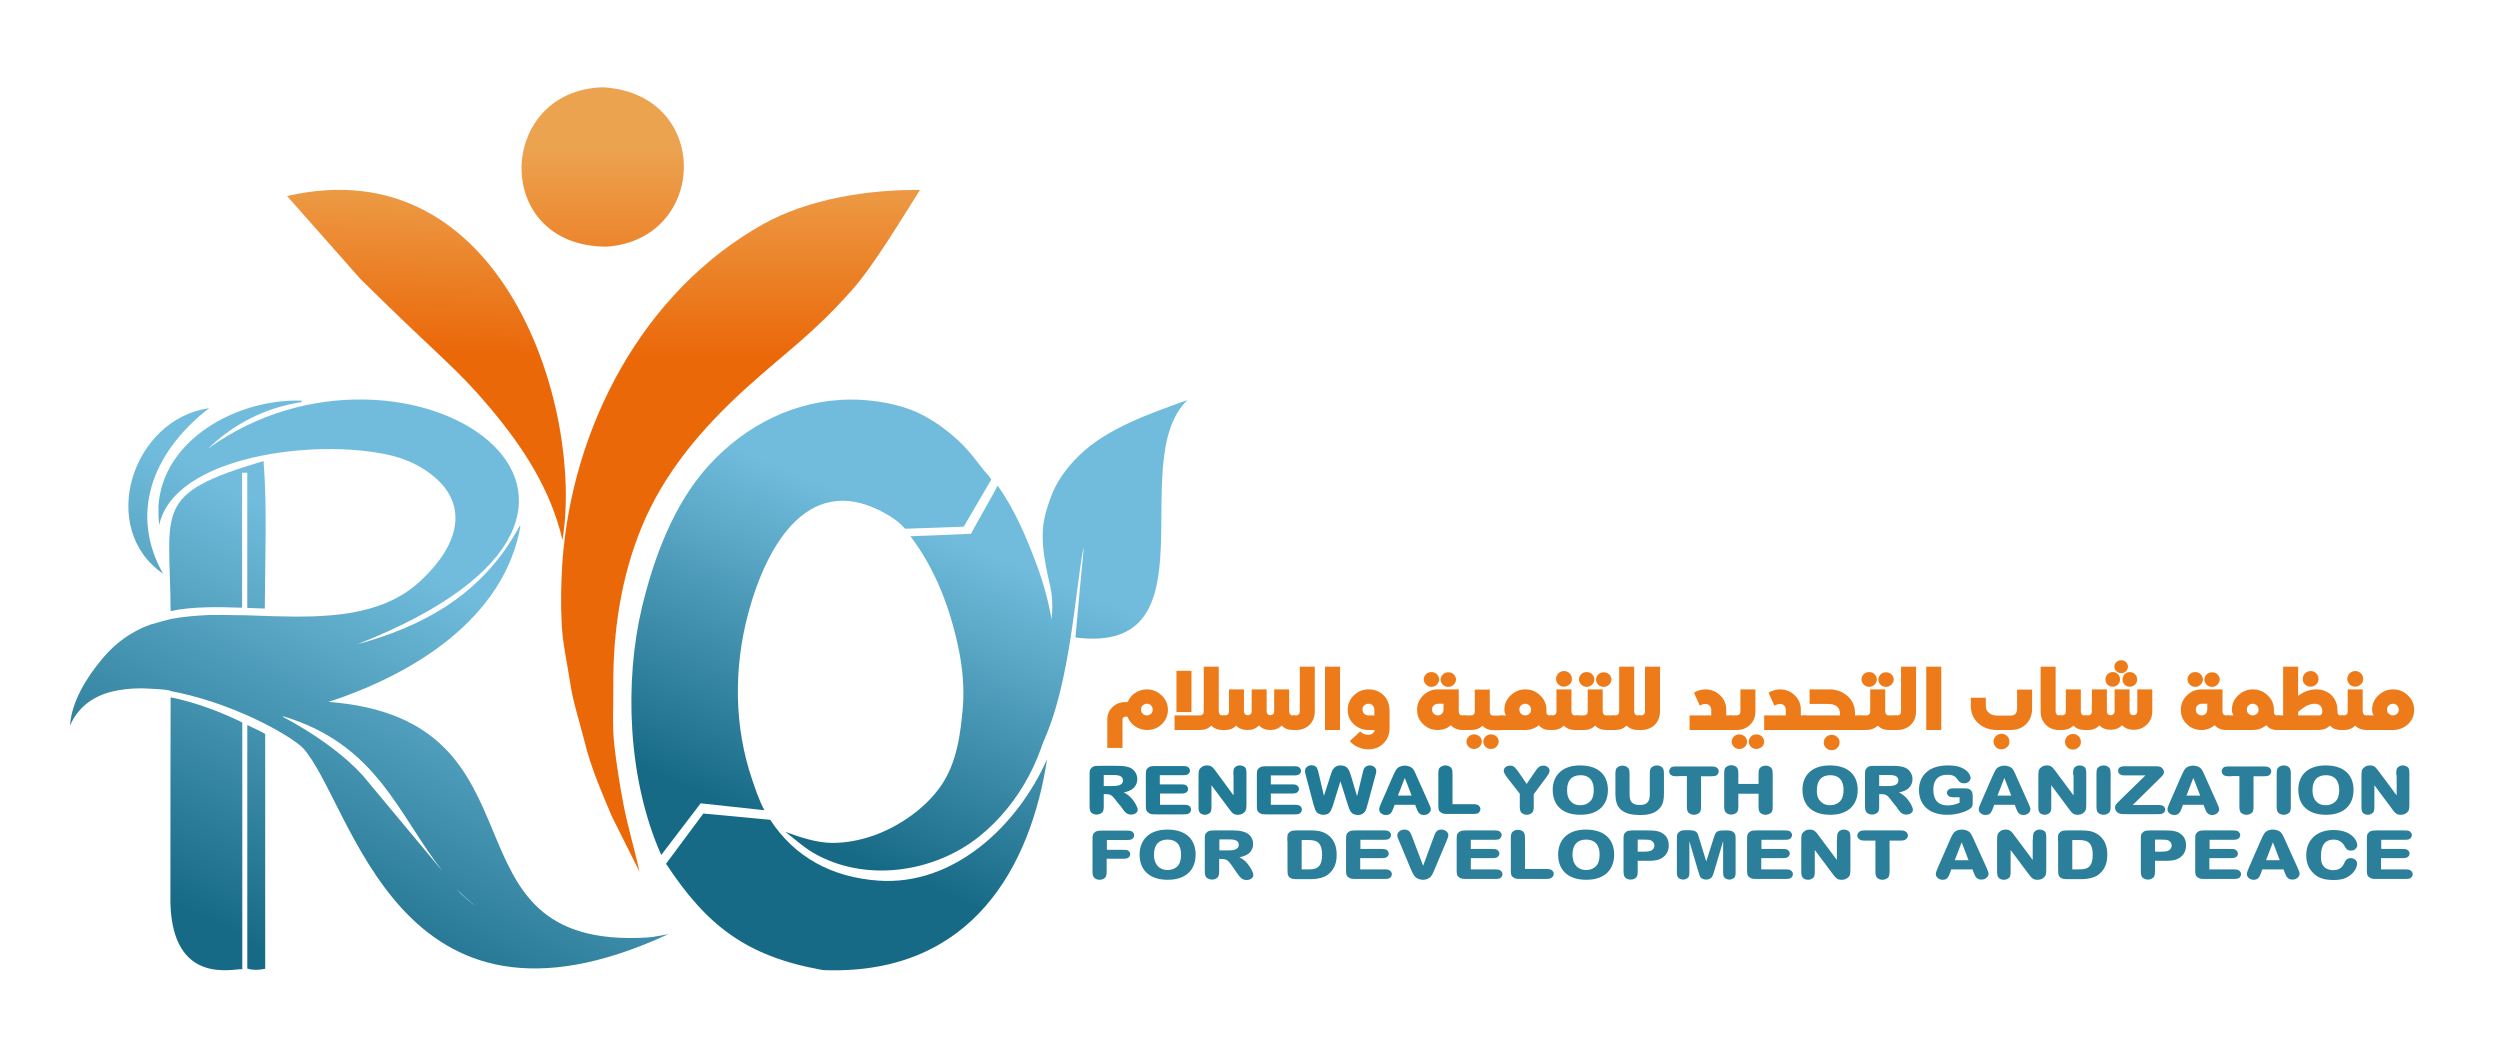 <?xml version="1.0" encoding="utf-8"?>
<!-- Generator: Adobe Illustrator 24.0.1, SVG Export Plug-In . SVG Version: 6.00 Build 0)  -->
<svg version="1.1" id="Layer_1" xmlns="http://www.w3.org/2000/svg" xmlns:xlink="http://www.w3.org/1999/xlink" x="0px" y="0px"
	 viewBox="0 0 120 50" style="enable-background:new 0 0 120 50;" xml:space="preserve">
<style type="text/css">
	.st0{fill:#217A96;}
	.st1{fill:#2B7F9B;}
	.st2{fill:#EE7B1A;}
	.st3{fill:url(#SVGID_1_);}
	.st4{fill:url(#SVGID_2_);}
	.st5{fill:url(#SVGID_3_);}
	.st6{fill:url(#SVGID_4_);}
	.st7{fill:url(#SVGID_5_);}
	.st8{fill:url(#SVGID_6_);}
	.st9{fill:url(#SVGID_7_);}
	.st10{fill:url(#SVGID_8_);}
	.st11{fill:url(#SVGID_9_);}
	.st12{fill:url(#SVGID_10_);}
	.st13{fill:url(#SVGID_11_);}
	.st14{fill:url(#SVGID_12_);}
	.st15{display:none;}
	.st16{display:inline;}
	.st17{fill:url(#SVGID_13_);}
	.st18{fill:url(#SVGID_14_);}
	.st19{fill:url(#SVGID_15_);}
	.st20{fill:url(#SVGID_16_);}
	.st21{fill:url(#SVGID_17_);}
	.st22{fill:url(#SVGID_18_);}
	.st23{fill:url(#SVGID_19_);}
	.st24{fill:url(#SVGID_20_);}
	.st25{fill:url(#SVGID_21_);}
	.st26{fill:url(#SVGID_22_);}
	.st27{fill:url(#SVGID_23_);}
	.st28{fill:url(#SVGID_24_);}
</style>
<g id="Name_2_">
	<g>
		<g>
			<path class="st0" d="M53.6,38.47c-0.22-0.32-0.31-0.35-0.53-0.35h-0.09v0.5c0,0.21,0,0.32-0.09,0.39
				c-0.05,0.04-0.14,0.09-0.25,0.09c-0.09,0-0.18-0.03-0.25-0.09c-0.09-0.08-0.09-0.19-0.09-0.4v-1.35c0-0.27,0-0.31,0.1-0.41
				c0.09-0.09,0.18-0.09,0.47-0.09h0.68c0.18,0,0.42,0,0.61,0.06c0.32,0.1,0.43,0.37,0.43,0.58c0,0.2-0.1,0.39-0.27,0.5
				c-0.14,0.08-0.28,0.12-0.38,0.14c0.17,0.08,0.27,0.16,0.4,0.31c0.12,0.14,0.27,0.39,0.27,0.52c0,0.13-0.14,0.23-0.31,0.23
				c-0.23,0-0.32-0.13-0.48-0.37L53.6,38.47z M52.98,37.73h0.37c0.25,0,0.55-0.01,0.55-0.27c0-0.26-0.28-0.26-0.53-0.26h-0.39V37.73
				z"/>
			<path class="st0" d="M55.68,37.65h0.94c0.18,0,0.27,0,0.33,0.06c0.03,0.03,0.08,0.08,0.08,0.16c0,0.06-0.03,0.12-0.08,0.16
				c-0.07,0.06-0.16,0.06-0.33,0.06h-0.94v0.54h1.06c0.19,0,0.28,0,0.35,0.06c0.04,0.03,0.08,0.09,0.08,0.17
				c0,0.06-0.03,0.12-0.08,0.17c-0.07,0.06-0.17,0.06-0.35,0.06h-1.16c-0.31,0-0.36,0-0.47-0.09C55,38.91,55,38.83,55,38.58v-1.31
				c0-0.27,0-0.31,0.1-0.41c0.1-0.09,0.18-0.09,0.47-0.09h1.13c0.18,0,0.27,0,0.34,0.06c0.04,0.04,0.08,0.09,0.08,0.16
				c0,0.06-0.03,0.12-0.08,0.16c-0.07,0.06-0.17,0.06-0.34,0.06h-1.03V37.65z"/>
			<path class="st0" d="M59.2,37.2c0-0.2,0-0.3,0.08-0.37c0.04-0.04,0.12-0.09,0.23-0.09c0.08,0,0.17,0.03,0.24,0.08
				c0.08,0.07,0.08,0.18,0.08,0.37v1.33c0,0.31,0,0.39-0.14,0.5c-0.05,0.04-0.13,0.09-0.27,0.09c-0.22,0-0.28-0.09-0.48-0.36
				l-0.79-1.06v0.96c0,0.2,0,0.3-0.08,0.37c-0.05,0.04-0.13,0.09-0.23,0.09c-0.08,0-0.17-0.03-0.23-0.08
				c-0.08-0.08-0.08-0.18-0.08-0.37v-1.34c0-0.3,0-0.39,0.14-0.49c0.04-0.04,0.13-0.09,0.27-0.09c0.21,0,0.28,0.09,0.47,0.35
				l0.8,1.09V37.2z"/>
			<path class="st0" d="M61,37.65h0.94c0.18,0,0.27,0,0.33,0.06c0.03,0.03,0.08,0.08,0.08,0.16c0,0.06-0.03,0.12-0.08,0.16
				c-0.07,0.06-0.16,0.06-0.33,0.06H61v0.54h1.06c0.19,0,0.28,0,0.35,0.06c0.04,0.03,0.08,0.09,0.08,0.17
				c0,0.06-0.03,0.12-0.08,0.17c-0.07,0.06-0.17,0.06-0.35,0.06h-1.16c-0.31,0-0.36,0-0.47-0.09c-0.1-0.08-0.1-0.16-0.1-0.41v-1.31
				c0-0.27,0-0.31,0.1-0.41c0.1-0.09,0.18-0.09,0.47-0.09h1.13c0.18,0,0.27,0,0.34,0.06c0.04,0.04,0.08,0.09,0.08,0.16
				c0,0.06-0.03,0.12-0.08,0.16c-0.07,0.06-0.17,0.06-0.34,0.06H61V37.65z"/>
			<path class="st0" d="M63.85,37.27c0.07-0.21,0.13-0.53,0.5-0.53c0.35,0,0.42,0.25,0.51,0.54l0.28,0.94l0.26-1.08
				c0.04-0.19,0.07-0.29,0.17-0.35c0.05-0.03,0.11-0.05,0.18-0.05c0.17,0,0.31,0.12,0.31,0.26c0,0.07,0,0.1-0.05,0.26l-0.36,1.33
				c-0.07,0.26-0.1,0.35-0.19,0.43c-0.06,0.06-0.16,0.1-0.28,0.1c-0.11,0-0.2-0.03-0.27-0.08c-0.1-0.07-0.14-0.19-0.22-0.43
				l-0.35-1.11L64,38.6c-0.08,0.24-0.12,0.34-0.2,0.42c-0.06,0.06-0.17,0.09-0.28,0.09c-0.1,0-0.2-0.03-0.28-0.09
				c-0.1-0.08-0.13-0.2-0.2-0.44l-0.35-1.32c-0.04-0.16-0.05-0.19-0.05-0.26c0-0.14,0.14-0.27,0.31-0.27c0.07,0,0.14,0.02,0.18,0.05
				c0.1,0.05,0.12,0.16,0.17,0.36l0.25,1.06L63.85,37.27z"/>
			<path class="st0" d="M66.94,38.63l-0.04,0.12c-0.09,0.23-0.14,0.37-0.38,0.37c-0.18,0-0.32-0.13-0.32-0.26
				c0-0.08,0.02-0.13,0.09-0.3l0.55-1.26c0.13-0.29,0.18-0.4,0.29-0.47c0.08-0.04,0.18-0.08,0.3-0.08c0.1,0,0.21,0.03,0.3,0.08
				c0.12,0.07,0.17,0.19,0.29,0.47l0.56,1.25c0.07,0.16,0.1,0.22,0.1,0.3c0,0.12-0.13,0.27-0.33,0.27c-0.23,0-0.29-0.14-0.38-0.38
				l-0.04-0.11H66.94z M67.76,38.19l-0.33-0.85l-0.33,0.85H67.76z"/>
			<path class="st0" d="M70.6,38.6c0.2,0,0.3,0,0.37,0.06c0.04,0.04,0.09,0.09,0.09,0.17c0,0.06-0.03,0.13-0.08,0.18
				c-0.07,0.06-0.18,0.06-0.37,0.06h-1c-0.31,0-0.36,0-0.47-0.09c-0.1-0.08-0.1-0.16-0.1-0.41v-1.35c0-0.21,0-0.32,0.09-0.39
				c0.05-0.04,0.13-0.09,0.25-0.09c0.09,0,0.18,0.03,0.25,0.09c0.09,0.08,0.09,0.19,0.09,0.4v1.37H70.6z"/>
			<path class="st1" d="M72.38,37.37c-0.18-0.24-0.2-0.3-0.2-0.38c0-0.14,0.14-0.24,0.31-0.24c0.18,0,0.25,0.1,0.43,0.35l0.36,0.53
				l0.36-0.53c0.17-0.25,0.24-0.35,0.44-0.35c0.19,0,0.3,0.13,0.3,0.24c0,0.09-0.03,0.14-0.2,0.38l-0.56,0.75v0.51
				c0,0.21,0,0.32-0.09,0.39c-0.05,0.04-0.13,0.09-0.24,0.09c-0.09,0-0.18-0.03-0.25-0.09c-0.09-0.08-0.09-0.19-0.09-0.4v-0.52
				L72.38,37.37z"/>
			<path class="st1" d="M75.84,36.74c0.94,0,1.34,0.51,1.34,1.18c0,0.66-0.4,1.19-1.32,1.19c-0.9,0-1.33-0.49-1.33-1.2
				C74.53,37.28,74.93,36.74,75.84,36.74z M75.39,38.46c0.07,0.08,0.21,0.19,0.46,0.19c0.24,0,0.43-0.1,0.54-0.26
				c0.09-0.14,0.11-0.33,0.11-0.47c0-0.13,0-0.71-0.64-0.71c-0.42,0-0.64,0.26-0.64,0.71C75.22,38.23,75.31,38.37,75.39,38.46z"/>
			<path class="st1" d="M78.22,38.1c0,0.21,0,0.54,0.49,0.54c0.47,0,0.48-0.32,0.48-0.53v-0.89c0-0.21,0-0.32,0.09-0.39
				c0.05-0.04,0.13-0.09,0.25-0.09c0.09,0,0.18,0.03,0.25,0.09c0.09,0.08,0.09,0.19,0.09,0.4v0.84c0,0.27-0.03,0.5-0.16,0.67
				c-0.22,0.3-0.58,0.38-0.95,0.38c-0.37,0-0.83-0.03-1.08-0.4c-0.14-0.21-0.14-0.55-0.14-0.64v-0.85c0-0.21,0-0.32,0.09-0.39
				c0.05-0.04,0.13-0.09,0.25-0.09c0.09,0,0.18,0.03,0.25,0.09c0.09,0.08,0.09,0.19,0.09,0.4V38.1z"/>
			<path class="st1" d="M80.58,37.26c-0.2,0-0.3,0-0.37-0.06c-0.04-0.03-0.09-0.09-0.09-0.17c0-0.06,0.03-0.13,0.08-0.18
				c0.07-0.07,0.18-0.06,0.37-0.06h1.47c0.2,0,0.3,0,0.37,0.06c0.04,0.03,0.09,0.09,0.09,0.17c0,0.06-0.03,0.13-0.08,0.18
				c-0.07,0.06-0.18,0.06-0.37,0.06h-0.4v1.37c0,0.21,0,0.32-0.09,0.39c-0.05,0.04-0.13,0.09-0.25,0.09c-0.09,0-0.18-0.03-0.25-0.09
				c-0.09-0.08-0.09-0.19-0.09-0.4v-1.37H80.58z"/>
			<path class="st1" d="M84.41,37.64v-0.4c0-0.21,0-0.32,0.09-0.4c0.05-0.04,0.13-0.09,0.25-0.09c0.09,0,0.18,0.03,0.25,0.09
				c0.09,0.08,0.09,0.19,0.09,0.4v1.39c0,0.21,0,0.32-0.09,0.39c-0.05,0.04-0.14,0.09-0.25,0.09c-0.09,0-0.18-0.03-0.25-0.09
				c-0.09-0.08-0.09-0.19-0.09-0.4v-0.52h-0.97v0.52c0,0.21,0,0.32-0.09,0.39c-0.05,0.04-0.13,0.09-0.25,0.09
				c-0.09,0-0.18-0.03-0.25-0.09c-0.09-0.08-0.09-0.19-0.09-0.4v-1.4c0-0.21,0-0.32,0.09-0.39c0.05-0.04,0.13-0.09,0.25-0.09
				c0.09,0,0.19,0.03,0.25,0.09c0.09,0.08,0.09,0.19,0.09,0.4v0.41H84.41z"/>
			<path class="st1" d="M87.83,36.74c0.94,0,1.34,0.51,1.34,1.18c0,0.66-0.4,1.19-1.32,1.19c-0.9,0-1.33-0.49-1.33-1.2
				C86.51,37.28,86.91,36.74,87.83,36.74z M87.38,38.46c0.07,0.08,0.21,0.19,0.46,0.19c0.24,0,0.43-0.1,0.54-0.26
				c0.09-0.14,0.11-0.33,0.11-0.47c0-0.13,0-0.71-0.64-0.71c-0.42,0-0.64,0.26-0.64,0.71C87.2,38.23,87.29,38.37,87.38,38.46z"/>
			<path class="st1" d="M90.82,38.47c-0.22-0.32-0.31-0.35-0.53-0.35H90.2v0.5c0,0.21,0,0.32-0.09,0.39
				c-0.05,0.04-0.14,0.09-0.25,0.09c-0.09,0-0.18-0.03-0.25-0.09c-0.09-0.08-0.09-0.19-0.09-0.4v-1.35c0-0.27,0-0.31,0.1-0.41
				c0.09-0.09,0.18-0.09,0.46-0.09h0.68c0.18,0,0.42,0,0.61,0.06c0.32,0.1,0.43,0.37,0.43,0.58c0,0.2-0.1,0.39-0.27,0.5
				c-0.14,0.08-0.28,0.12-0.38,0.14c0.17,0.08,0.27,0.16,0.4,0.31c0.12,0.14,0.27,0.39,0.27,0.52c0,0.13-0.14,0.23-0.31,0.23
				c-0.23,0-0.32-0.13-0.48-0.37L90.82,38.47z M90.2,37.73h0.37c0.25,0,0.55-0.01,0.55-0.27c0-0.26-0.28-0.26-0.53-0.26H90.2V37.73z
				"/>
			<path class="st1" d="M94.07,38.27h-0.21c-0.19,0-0.26-0.01-0.31-0.05c-0.06-0.04-0.1-0.11-0.1-0.16c0-0.06,0.04-0.14,0.11-0.18
				c0.06-0.03,0.15-0.04,0.2-0.04h0.51c0.26,0,0.42,0.05,0.42,0.39v0.29c0,0.15-0.01,0.23-0.17,0.33c-0.06,0.04-0.46,0.26-1.05,0.26
				c-0.97,0-1.36-0.57-1.36-1.19c0-0.33,0.11-0.65,0.39-0.88c0.24-0.2,0.57-0.3,1.03-0.3c0.85,0,1.06,0.45,1.06,0.6
				c0,0.11-0.1,0.26-0.32,0.26c-0.14,0-0.22-0.07-0.25-0.11c-0.14-0.18-0.16-0.22-0.3-0.27c-0.09-0.03-0.18-0.03-0.25-0.03
				c-0.18,0-0.4,0.04-0.53,0.22c-0.08,0.1-0.14,0.25-0.14,0.49c0,0.47,0.2,0.76,0.7,0.76c0.2,0,0.41-0.06,0.56-0.13V38.27z"/>
			<path class="st1" d="M95.72,38.63l-0.04,0.12c-0.09,0.23-0.14,0.37-0.38,0.37c-0.18,0-0.32-0.13-0.32-0.26
				c0-0.08,0.02-0.13,0.09-0.3l0.55-1.26c0.13-0.29,0.18-0.4,0.29-0.47c0.08-0.04,0.18-0.08,0.3-0.08c0.1,0,0.21,0.03,0.3,0.08
				c0.12,0.07,0.17,0.19,0.29,0.47l0.56,1.25c0.07,0.16,0.1,0.22,0.1,0.3c0,0.12-0.13,0.27-0.33,0.27c-0.23,0-0.29-0.14-0.38-0.38
				l-0.04-0.11H95.72z M96.54,38.19l-0.33-0.85l-0.33,0.85H96.54z"/>
			<path class="st1" d="M99.51,37.2c0-0.2,0-0.3,0.08-0.37c0.04-0.04,0.12-0.09,0.23-0.09c0.08,0,0.17,0.03,0.24,0.08
				c0.08,0.07,0.08,0.18,0.08,0.37v1.33c0,0.31,0,0.39-0.14,0.5c-0.05,0.04-0.13,0.09-0.27,0.09c-0.22,0-0.28-0.09-0.48-0.36
				l-0.79-1.06v0.96c0,0.2,0,0.3-0.08,0.37c-0.05,0.04-0.13,0.09-0.23,0.09c-0.08,0-0.17-0.03-0.23-0.08
				c-0.08-0.08-0.08-0.18-0.08-0.37v-1.34c0-0.3,0-0.39,0.14-0.49c0.04-0.04,0.13-0.09,0.27-0.09c0.21,0,0.28,0.09,0.47,0.35
				l0.81,1.09V37.2z"/>
			<path class="st1" d="M101.31,38.63c0,0.21,0,0.32-0.09,0.39c-0.05,0.04-0.13,0.09-0.25,0.09c-0.09,0-0.18-0.03-0.25-0.09
				c-0.09-0.08-0.09-0.19-0.09-0.4v-1.4c0-0.21,0-0.32,0.09-0.39c0.05-0.04,0.13-0.09,0.25-0.09c0.09,0,0.18,0.03,0.25,0.09
				c0.09,0.08,0.09,0.19,0.09,0.4V38.63z"/>
			<path class="st1" d="M102.09,37.22c-0.18,0-0.24,0-0.34-0.06c-0.04-0.02-0.08-0.09-0.08-0.16c0-0.24,0.26-0.22,0.42-0.22h1.26
				c0.27,0,0.34,0,0.42,0.08c0.07,0.06,0.1,0.13,0.1,0.2c0,0.1-0.04,0.14-0.21,0.31l-1.29,1.27h1.14c0.18,0,0.28,0,0.34,0.06
				c0.04,0.03,0.08,0.09,0.08,0.16c0,0.06-0.03,0.12-0.08,0.16c-0.07,0.06-0.16,0.06-0.34,0.06h-1.39c-0.31,0-0.38,0-0.49-0.09
				c-0.07-0.06-0.11-0.15-0.11-0.23c0-0.11,0.05-0.16,0.25-0.36l1.21-1.18H102.09z"/>
			<path class="st1" d="M104.78,38.63l-0.04,0.12c-0.09,0.23-0.14,0.37-0.38,0.37c-0.18,0-0.32-0.13-0.32-0.26
				c0-0.08,0.02-0.13,0.09-0.3l0.55-1.26c0.13-0.29,0.18-0.4,0.29-0.47c0.08-0.04,0.18-0.08,0.3-0.08c0.1,0,0.21,0.03,0.3,0.08
				c0.12,0.07,0.17,0.19,0.29,0.47l0.56,1.25c0.07,0.16,0.1,0.22,0.1,0.3c0,0.12-0.13,0.27-0.33,0.27c-0.23,0-0.29-0.14-0.38-0.38
				l-0.04-0.11H104.78z M105.61,38.19l-0.33-0.85l-0.33,0.85H105.61z"/>
			<path class="st1" d="M107.1,37.26c-0.2,0-0.3,0-0.37-0.06c-0.04-0.03-0.09-0.09-0.09-0.17c0-0.06,0.03-0.13,0.08-0.18
				c0.07-0.07,0.18-0.06,0.37-0.06h1.47c0.2,0,0.3,0,0.37,0.06c0.04,0.03,0.09,0.09,0.09,0.17c0,0.06-0.03,0.13-0.08,0.18
				c-0.07,0.06-0.18,0.06-0.37,0.06h-0.4v1.37c0,0.21,0,0.32-0.09,0.39c-0.05,0.04-0.13,0.09-0.25,0.09c-0.09,0-0.18-0.03-0.25-0.09
				c-0.09-0.08-0.09-0.19-0.09-0.4v-1.37H107.1z"/>
			<path class="st1" d="M109.96,38.63c0,0.21,0,0.32-0.09,0.39c-0.05,0.04-0.13,0.09-0.25,0.09c-0.09,0-0.18-0.03-0.25-0.09
				c-0.09-0.08-0.09-0.19-0.09-0.4v-1.4c0-0.21,0-0.32,0.09-0.39c0.05-0.04,0.13-0.09,0.25-0.09c0.09,0,0.18,0.03,0.25,0.09
				c0.09,0.08,0.09,0.19,0.09,0.4V38.63z"/>
			<path class="st1" d="M111.63,36.74c0.94,0,1.34,0.51,1.34,1.18c0,0.66-0.4,1.19-1.32,1.19c-0.9,0-1.33-0.49-1.33-1.2
				C110.31,37.28,110.71,36.74,111.63,36.74z M111.17,38.46c0.07,0.08,0.21,0.19,0.46,0.19c0.24,0,0.43-0.1,0.54-0.26
				c0.09-0.14,0.11-0.33,0.11-0.47c0-0.13,0-0.71-0.64-0.71c-0.42,0-0.64,0.26-0.64,0.71C111,38.23,111.09,38.37,111.17,38.46z"/>
			<path class="st1" d="M115.02,37.2c0-0.2,0-0.3,0.08-0.37c0.04-0.04,0.12-0.09,0.23-0.09c0.08,0,0.17,0.03,0.24,0.08
				c0.08,0.07,0.08,0.18,0.08,0.37v1.33c0,0.31,0,0.39-0.14,0.5c-0.05,0.04-0.13,0.09-0.27,0.09c-0.22,0-0.29-0.09-0.48-0.36
				l-0.79-1.06v0.96c0,0.2,0,0.3-0.08,0.37c-0.05,0.04-0.13,0.09-0.23,0.09c-0.08,0-0.17-0.03-0.23-0.08
				c-0.08-0.08-0.08-0.18-0.08-0.37v-1.34c0-0.3,0-0.39,0.14-0.49c0.04-0.04,0.13-0.09,0.27-0.09c0.21,0,0.28,0.09,0.47,0.35
				l0.81,1.09V37.2z"/>
		</g>
	</g>
	<g>
		<path class="st2" d="M53.87,35.9h-0.72v-1.36c0-0.24,0.08-0.44,0.25-0.6c0.17-0.16,0.37-0.24,0.61-0.24h0.12
			c0.07-0.18,0.19-0.33,0.36-0.44c0.17-0.11,0.36-0.17,0.56-0.17c0.28,0,0.51,0.1,0.71,0.29c0.2,0.19,0.3,0.42,0.3,0.69
			s-0.1,0.5-0.29,0.69c-0.2,0.19-0.43,0.28-0.71,0.28c-0.21,0-0.41-0.06-0.58-0.18s-0.29-0.27-0.36-0.46h-0.1
			c-0.04,0-0.07,0.01-0.1,0.04c-0.03,0.03-0.04,0.06-0.04,0.1V35.9z M54.85,34.26c0.06,0.05,0.12,0.08,0.2,0.08s0.15-0.03,0.2-0.08
			c0.06-0.05,0.08-0.12,0.08-0.2s-0.03-0.14-0.08-0.2s-0.12-0.08-0.2-0.08s-0.14,0.03-0.2,0.08c-0.06,0.05-0.08,0.12-0.08,0.2
			S54.79,34.21,54.85,34.26z"/>
		<path class="st2" d="M57.6,35.04h-1.22v-0.7h1.22c0.05,0,0.1-0.02,0.13-0.05c0.03-0.03,0.05-0.08,0.05-0.14V32h0.72v2.15
			c0,0.06,0.02,0.1,0.05,0.14c0.03,0.04,0.07,0.05,0.13,0.05h0.12v0.7h-0.12c-0.22,0-0.4-0.07-0.53-0.21
			C58,34.97,57.82,35.04,57.6,35.04z M57.19,34.18h-0.72V32.2h0.72V34.18z"/>
		<path class="st2" d="M58.81,35.04h-0.1v-0.7h0.1c0.05,0,0.1-0.02,0.13-0.05c0.03-0.03,0.05-0.08,0.05-0.14v-1.06h0.72v1.05
			c0,0.06,0.02,0.11,0.05,0.14c0.03,0.04,0.08,0.05,0.14,0.05c0.05,0,0.1-0.02,0.13-0.05c0.04-0.04,0.05-0.08,0.05-0.14v-1.05h0.72
			v1.05c0,0.06,0.02,0.11,0.05,0.14c0.04,0.04,0.08,0.05,0.13,0.05s0.1-0.02,0.13-0.05c0.04-0.04,0.05-0.08,0.05-0.14v-1.05h0.72
			v1.06c0,0.06,0.02,0.1,0.05,0.14c0.03,0.04,0.07,0.05,0.13,0.05h0.1v0.7h-0.1c-0.22,0-0.4-0.07-0.54-0.21
			c-0.14,0.14-0.32,0.21-0.54,0.21c-0.23,0-0.41-0.07-0.55-0.22c-0.14,0.15-0.32,0.22-0.55,0.22c-0.23,0-0.41-0.07-0.55-0.21
			C59.21,34.97,59.03,35.04,58.81,35.04z"/>
		<path class="st2" d="M62.21,35.04h-0.12v-0.7h0.12c0.05,0,0.1-0.02,0.13-0.05c0.03-0.03,0.05-0.08,0.05-0.14V32h0.72v2.15
			c0,0.25-0.08,0.47-0.25,0.64C62.68,34.96,62.47,35.04,62.21,35.04z"/>
		<path class="st2" d="M64.32,35.04H63.6V32h0.72V35.04z"/>
		<path class="st2" d="M65.67,35.97c-0.16,0-0.33-0.04-0.49-0.11c-0.17-0.07-0.29-0.17-0.39-0.29l0.5-0.46
			c0.1,0.11,0.23,0.16,0.38,0.16c0.09,0,0.16-0.02,0.22-0.07s0.09-0.1,0.09-0.16H65.7c-0.28,0-0.52-0.09-0.72-0.28
			c-0.2-0.19-0.29-0.42-0.29-0.69c0-0.27,0.1-0.5,0.29-0.69c0.2-0.19,0.43-0.29,0.71-0.29c0.3,0,0.54,0.1,0.73,0.29
			s0.28,0.45,0.28,0.76v0.78c0,0.31-0.09,0.56-0.28,0.75C66.23,35.87,65.98,35.97,65.67,35.97z M65.7,34.34h0.27v-0.27
			c0-0.08-0.03-0.15-0.08-0.21s-0.12-0.08-0.21-0.08c-0.08,0-0.14,0.03-0.2,0.08s-0.08,0.12-0.08,0.2c0,0.08,0.03,0.15,0.08,0.2
			C65.54,34.32,65.61,34.34,65.7,34.34z"/>
		<path class="st2" d="M69.02,35.04c-0.28,0-0.52-0.09-0.71-0.28c-0.2-0.19-0.29-0.42-0.29-0.69s0.1-0.5,0.29-0.69
			c0.2-0.19,0.43-0.29,0.71-0.29h1v1.06c0,0.06,0.01,0.1,0.05,0.14c0.03,0.04,0.07,0.05,0.13,0.05h0.14v0.7h-0.14
			c-0.24,0-0.42-0.08-0.56-0.23C69.47,34.96,69.27,35.04,69.02,35.04z M68.97,32.86c-0.07,0.07-0.16,0.11-0.26,0.11
			s-0.19-0.04-0.26-0.11s-0.11-0.15-0.11-0.25c0-0.1,0.04-0.18,0.11-0.25s0.16-0.1,0.26-0.1s0.19,0.03,0.26,0.1s0.11,0.16,0.11,0.25
			C69.08,32.7,69.04,32.79,68.97,32.86z M68.82,34.26c0.06,0.05,0.12,0.08,0.2,0.08c0.08,0,0.14-0.03,0.19-0.08
			c0.05-0.05,0.08-0.12,0.08-0.2v-0.28h-0.27c-0.08,0-0.14,0.03-0.2,0.08s-0.08,0.12-0.08,0.2S68.77,34.21,68.82,34.26z
			 M69.78,32.86c-0.07,0.07-0.16,0.11-0.26,0.11s-0.19-0.03-0.26-0.1c-0.07-0.07-0.11-0.15-0.11-0.25s0.04-0.18,0.11-0.25
			s0.16-0.1,0.26-0.1s0.19,0.03,0.26,0.1c0.07,0.07,0.11,0.16,0.11,0.25C69.89,32.7,69.85,32.79,69.78,32.86z"/>
		<path class="st2" d="M70.62,35.04h-0.37v-0.7h0.37c0.05,0,0.09-0.02,0.12-0.05c0.03-0.03,0.05-0.08,0.05-0.14V33.1l0.72,0v1.06
			c0,0.06,0.02,0.1,0.05,0.14c0.03,0.04,0.07,0.05,0.13,0.05h0.38v0.7h-0.38c-0.22,0-0.4-0.07-0.53-0.21
			C71.02,34.97,70.84,35.04,70.62,35.04z M71.02,35.84c-0.07,0.07-0.16,0.11-0.26,0.11c-0.1,0-0.19-0.03-0.26-0.1
			c-0.07-0.07-0.11-0.15-0.11-0.25s0.04-0.18,0.11-0.25c0.07-0.07,0.16-0.1,0.26-0.1c0.1,0,0.19,0.04,0.26,0.1
			c0.07,0.07,0.11,0.16,0.11,0.25C71.12,35.69,71.09,35.77,71.02,35.84z M71.83,35.84c-0.07,0.07-0.16,0.11-0.26,0.11
			c-0.1,0-0.19-0.03-0.26-0.1c-0.07-0.07-0.11-0.15-0.11-0.25s0.04-0.18,0.11-0.25c0.07-0.07,0.16-0.1,0.26-0.1
			c0.1,0,0.19,0.04,0.26,0.1c0.07,0.07,0.11,0.16,0.11,0.25C71.93,35.69,71.9,35.77,71.83,35.84z"/>
		<path class="st2" d="M73.21,35.04h-1.22v-0.7h0.3c-0.05-0.08-0.08-0.17-0.08-0.27c0-0.27,0.1-0.5,0.3-0.69
			c0.2-0.19,0.43-0.29,0.71-0.29s0.51,0.1,0.71,0.29c0.2,0.19,0.3,0.42,0.3,0.69v0.13c0,0.04,0.01,0.07,0.04,0.1
			c0.03,0.03,0.06,0.04,0.1,0.04h0.12v0.7h-0.12c-0.22,0-0.39-0.08-0.5-0.23C73.67,34.97,73.45,35.04,73.21,35.04z M73.01,34.26
			c0.06,0.05,0.12,0.08,0.2,0.08s0.14-0.03,0.2-0.08c0.06-0.05,0.08-0.12,0.08-0.2s-0.03-0.14-0.08-0.2
			c-0.06-0.05-0.12-0.08-0.2-0.08s-0.14,0.03-0.2,0.08c-0.06,0.05-0.08,0.12-0.08,0.2S72.96,34.21,73.01,34.26z"/>
		<path class="st2" d="M74.53,35.04h-0.14v-0.7h0.14c0.05,0,0.1-0.02,0.13-0.05c0.03-0.03,0.05-0.08,0.05-0.14v-1.06h0.72v1.06
			c0,0.06,0.02,0.1,0.05,0.14c0.03,0.04,0.08,0.05,0.13,0.05h0.13v0.7H75.6c-0.22,0-0.4-0.07-0.54-0.21
			C74.93,34.97,74.75,35.04,74.53,35.04z M75.34,32.85c-0.08,0.07-0.17,0.11-0.27,0.11c-0.11,0-0.2-0.04-0.27-0.11
			c-0.07-0.07-0.11-0.16-0.11-0.26c0-0.1,0.04-0.19,0.11-0.27c0.08-0.07,0.17-0.11,0.27-0.11c0.11,0,0.2,0.04,0.27,0.11
			c0.08,0.07,0.11,0.16,0.11,0.27C75.46,32.69,75.42,32.78,75.34,32.85z"/>
		<path class="st2" d="M76.03,35.04h-0.37v-0.7h0.37c0.05,0,0.1-0.02,0.13-0.05c0.03-0.03,0.05-0.08,0.05-0.14v-1.06h0.72v1.06
			c0,0.06,0.02,0.1,0.05,0.14c0.03,0.04,0.08,0.05,0.13,0.05h0.37v0.7H77.1c-0.22,0-0.4-0.07-0.53-0.21
			C76.43,34.97,76.25,35.04,76.03,35.04z M76.42,32.86c-0.07,0.07-0.16,0.11-0.26,0.11c-0.1,0-0.19-0.04-0.26-0.11
			s-0.11-0.15-0.11-0.25c0-0.1,0.04-0.18,0.11-0.25s0.16-0.1,0.26-0.1c0.1,0,0.19,0.03,0.26,0.1s0.11,0.16,0.11,0.25
			C76.53,32.7,76.5,32.79,76.42,32.86z M77.24,32.86c-0.07,0.07-0.16,0.11-0.26,0.11c-0.1,0-0.19-0.03-0.26-0.1
			c-0.07-0.07-0.11-0.15-0.11-0.25s0.04-0.18,0.11-0.25s0.16-0.1,0.26-0.1c0.1,0,0.19,0.03,0.26,0.1c0.07,0.07,0.11,0.16,0.11,0.25
			C77.34,32.7,77.31,32.79,77.24,32.86z"/>
		<path class="st2" d="M77.53,35.04H77.4v-0.7h0.14c0.05,0,0.1-0.02,0.13-0.05c0.03-0.03,0.05-0.08,0.05-0.14V32h0.72v2.15
			c0,0.06,0.02,0.1,0.05,0.14c0.03,0.04,0.08,0.05,0.13,0.05h0.13v0.7h-0.13c-0.22,0-0.4-0.07-0.54-0.21
			C77.93,34.97,77.75,35.04,77.53,35.04z"/>
		<path class="st2" d="M78.78,35.04h-0.12v-0.7h0.12c0.05,0,0.1-0.02,0.13-0.05c0.03-0.03,0.05-0.08,0.05-0.14V32h0.72v2.15
			c0,0.25-0.08,0.47-0.25,0.64C79.25,34.96,79.04,35.04,78.78,35.04z"/>
		<path class="st2" d="M83.1,35.04h-2v-0.7h1.04v-0.26c0-0.08-0.03-0.15-0.08-0.21s-0.12-0.08-0.2-0.08c-0.09,0-0.18,0.03-0.27,0.08
			l-0.28-0.62c0.17-0.1,0.35-0.16,0.55-0.16c0.28,0,0.52,0.1,0.71,0.29c0.2,0.19,0.29,0.42,0.29,0.7v0.26h0.23V35.04z"/>
		<path class="st2" d="M83.36,35.04h-0.34v-0.7h0.34c0.05,0,0.1-0.02,0.13-0.05c0.03-0.03,0.05-0.08,0.05-0.14v-1.06h0.72v1.06
			c0,0.25-0.08,0.47-0.26,0.64S83.62,35.04,83.36,35.04z M83.49,35.95c-0.1,0-0.19-0.03-0.26-0.1c-0.07-0.07-0.11-0.15-0.11-0.25
			s0.04-0.18,0.11-0.25c0.07-0.07,0.16-0.1,0.26-0.1c0.1,0,0.19,0.04,0.26,0.1c0.07,0.07,0.11,0.16,0.11,0.25
			c0,0.1-0.04,0.18-0.11,0.25C83.68,35.91,83.59,35.95,83.49,35.95z M84.31,35.95c-0.1,0-0.19-0.03-0.26-0.1
			c-0.07-0.07-0.11-0.15-0.11-0.25s0.04-0.18,0.11-0.25c0.07-0.07,0.16-0.1,0.26-0.1c0.1,0,0.19,0.04,0.26,0.1
			c0.07,0.07,0.11,0.16,0.11,0.25c0,0.1-0.04,0.18-0.11,0.25C84.49,35.91,84.4,35.95,84.31,35.95z"/>
		<path class="st2" d="M86.68,35.04h-2v-0.7h1.04v-0.26c0-0.08-0.03-0.15-0.08-0.21s-0.12-0.08-0.2-0.08
			c-0.09,0-0.18,0.03-0.27,0.08l-0.28-0.62c0.17-0.1,0.35-0.16,0.55-0.16c0.28,0,0.52,0.1,0.71,0.29c0.2,0.19,0.29,0.42,0.29,0.7
			v0.26h0.23V35.04z"/>
		<path class="st2" d="M89.31,35.04H86.6v-0.7h1.72v-0.08c0-0.15-0.05-0.27-0.15-0.35c-0.09-0.08-0.23-0.12-0.41-0.12h-0.9v-0.7
			h0.95c0.34,0,0.63,0.11,0.87,0.32c0.24,0.21,0.36,0.49,0.36,0.81v0.12h0.26L89.31,35.04z M87.92,36.01c-0.11,0-0.2-0.04-0.27-0.11
			c-0.08-0.07-0.11-0.16-0.11-0.26c0-0.1,0.04-0.19,0.11-0.26c0.08-0.07,0.17-0.11,0.27-0.11c0.1,0,0.2,0.04,0.27,0.11
			c0.08,0.07,0.11,0.16,0.11,0.26c0,0.1-0.04,0.19-0.11,0.26C88.12,35.97,88.03,36.01,87.92,36.01z"/>
		<path class="st2" d="M89.59,35.04h-0.37v-0.7h0.37c0.05,0,0.1-0.02,0.13-0.05c0.03-0.03,0.05-0.08,0.05-0.14v-1.06h0.72v1.06
			c0,0.06,0.02,0.1,0.05,0.14c0.03,0.04,0.08,0.05,0.13,0.05h0.37v0.7h-0.37c-0.22,0-0.4-0.07-0.53-0.21
			C89.98,34.97,89.8,35.04,89.59,35.04z M89.98,32.86c-0.07,0.07-0.16,0.11-0.26,0.11c-0.1,0-0.19-0.04-0.26-0.11
			s-0.11-0.15-0.11-0.25c0-0.1,0.04-0.18,0.11-0.25s0.16-0.1,0.26-0.1c0.1,0,0.19,0.03,0.26,0.1s0.11,0.16,0.11,0.25
			C90.09,32.7,90.05,32.79,89.98,32.86z M90.79,32.86c-0.07,0.07-0.16,0.11-0.26,0.11c-0.1,0-0.19-0.03-0.26-0.1
			c-0.07-0.07-0.11-0.15-0.11-0.25s0.04-0.18,0.11-0.25s0.16-0.1,0.26-0.1c0.1,0,0.19,0.03,0.26,0.1c0.07,0.07,0.11,0.16,0.11,0.25
			C90.9,32.7,90.86,32.79,90.79,32.86z"/>
		<path class="st2" d="M91.07,35.04h-0.12v-0.7h0.12c0.05,0,0.1-0.02,0.13-0.05c0.03-0.03,0.05-0.08,0.05-0.14V32h0.72v2.15
			c0,0.25-0.08,0.47-0.25,0.64C91.54,34.96,91.33,35.04,91.07,35.04z"/>
		<path class="st2" d="M93.18,35.04h-0.72V32h0.72V35.04z"/>
		<path class="st2" d="M96.5,35.04h-0.63c-0.38,0-0.68-0.11-0.92-0.33c-0.24-0.22-0.35-0.5-0.35-0.83v-0.39h0.72v0.39
			c0,0.14,0.05,0.26,0.15,0.34c0.1,0.08,0.23,0.13,0.4,0.13h0.63c0.21,0,0.32-0.11,0.32-0.33v-0.92h0.72v0.92
			c0,0.31-0.1,0.55-0.29,0.74S96.81,35.04,96.5,35.04z M96.34,35.86c-0.08,0.07-0.17,0.11-0.27,0.11s-0.2-0.04-0.27-0.11
			c-0.07-0.07-0.11-0.16-0.11-0.26c0-0.1,0.04-0.19,0.11-0.27c0.08-0.07,0.17-0.11,0.27-0.11s0.2,0.04,0.27,0.11
			c0.08,0.07,0.11,0.16,0.11,0.27C96.46,35.7,96.42,35.79,96.34,35.86z"/>
		<path class="st2" d="M98.94,35.04h-0.1c-0.26,0-0.47-0.08-0.64-0.25s-0.25-0.38-0.25-0.64V32h0.72v2.15c0,0.06,0.02,0.1,0.05,0.14
			c0.03,0.04,0.07,0.05,0.12,0.05h0.1V35.04z"/>
		<path class="st2" d="M98.98,35.04h-0.12v-0.7h0.12c0.05,0,0.1-0.02,0.13-0.05c0.03-0.03,0.05-0.08,0.05-0.14v-1.06h0.72v1.06
			c0,0.06,0.02,0.1,0.05,0.14c0.03,0.04,0.07,0.05,0.13,0.05h0.12v0.7h-0.12c-0.22,0-0.4-0.07-0.53-0.21
			C99.38,34.97,99.2,35.04,98.98,35.04z M99.77,35.87c-0.08,0.07-0.17,0.11-0.27,0.11c-0.11,0-0.2-0.04-0.27-0.11
			c-0.07-0.07-0.11-0.16-0.11-0.26c0-0.1,0.04-0.19,0.11-0.27c0.08-0.07,0.17-0.11,0.27-0.11c0.11,0,0.2,0.04,0.27,0.11
			c0.08,0.07,0.11,0.16,0.11,0.27C99.89,35.71,99.85,35.8,99.77,35.87z"/>
		<path class="st2" d="M100.23,35.04h-0.14v-0.7h0.14c0.05,0,0.1-0.02,0.13-0.05c0.03-0.03,0.05-0.08,0.05-0.14v-1.06h0.72v1.05
			c0,0.06,0.02,0.11,0.05,0.14c0.04,0.04,0.08,0.05,0.13,0.05c0.06,0,0.1-0.02,0.14-0.05c0.03-0.04,0.05-0.08,0.05-0.14v-1.05h0.72
			v1.05c0,0.06,0.02,0.11,0.05,0.14c0.03,0.04,0.08,0.05,0.14,0.05c0.05,0,0.1-0.02,0.13-0.05c0.04-0.04,0.05-0.08,0.05-0.14v-1.05
			h0.72v1.05c0,0.26-0.09,0.47-0.26,0.64c-0.17,0.17-0.39,0.25-0.64,0.25c-0.23,0-0.41-0.07-0.55-0.22
			c-0.14,0.15-0.33,0.22-0.55,0.22c-0.22,0-0.4-0.07-0.54-0.21C100.63,34.97,100.45,35.04,100.23,35.04z M101.66,32.86
			c-0.07,0.07-0.15,0.1-0.25,0.1c-0.1,0-0.18-0.03-0.25-0.1c-0.07-0.07-0.1-0.15-0.1-0.25c0-0.1,0.04-0.18,0.1-0.25
			c0.07-0.07,0.15-0.1,0.25-0.1c0.1,0,0.18,0.03,0.25,0.1c0.07,0.07,0.1,0.15,0.1,0.25C101.76,32.71,101.73,32.79,101.66,32.86z
			 M101.82,32.31c-0.09,0-0.17-0.03-0.23-0.09c-0.06-0.06-0.1-0.13-0.1-0.22c0-0.09,0.03-0.16,0.1-0.22
			c0.06-0.06,0.14-0.09,0.23-0.09c0.09,0,0.17,0.03,0.23,0.09c0.06,0.06,0.09,0.14,0.09,0.22c0,0.09-0.03,0.16-0.09,0.22
			C101.99,32.28,101.91,32.31,101.82,32.31z M102.48,32.86c-0.07,0.07-0.15,0.1-0.25,0.1c-0.1,0-0.18-0.03-0.25-0.1
			c-0.07-0.07-0.1-0.15-0.1-0.25c0-0.1,0.04-0.18,0.1-0.25c0.07-0.07,0.15-0.1,0.25-0.1c0.1,0,0.18,0.03,0.25,0.1
			c0.07,0.07,0.1,0.15,0.1,0.25C102.59,32.71,102.55,32.79,102.48,32.86z"/>
		<path class="st2" d="M105.68,35.04c-0.28,0-0.52-0.09-0.71-0.28c-0.2-0.19-0.29-0.42-0.29-0.69s0.1-0.5,0.29-0.69
			c0.2-0.19,0.43-0.29,0.71-0.29h1v1.06c0,0.06,0.01,0.1,0.05,0.14c0.03,0.04,0.07,0.05,0.13,0.05h0.14v0.7h-0.14
			c-0.24,0-0.42-0.08-0.56-0.23C106.12,34.96,105.92,35.04,105.68,35.04z M105.63,32.86c-0.07,0.07-0.16,0.11-0.26,0.11
			s-0.19-0.04-0.26-0.11S105,32.7,105,32.61c0-0.1,0.04-0.18,0.11-0.25s0.16-0.1,0.26-0.1s0.19,0.03,0.26,0.1s0.11,0.16,0.11,0.25
			C105.74,32.7,105.7,32.79,105.63,32.86z M105.48,34.26c0.06,0.05,0.12,0.08,0.2,0.08c0.08,0,0.14-0.03,0.19-0.08
			c0.05-0.05,0.08-0.12,0.08-0.2v-0.28h-0.27c-0.08,0-0.14,0.03-0.2,0.08s-0.08,0.12-0.08,0.2S105.42,34.21,105.48,34.26z
			 M106.44,32.86c-0.07,0.07-0.16,0.11-0.26,0.11s-0.19-0.03-0.26-0.1c-0.07-0.07-0.11-0.15-0.11-0.25s0.04-0.18,0.11-0.25
			s0.16-0.1,0.26-0.1s0.19,0.03,0.26,0.1c0.07,0.07,0.11,0.16,0.11,0.25C106.54,32.7,106.51,32.79,106.44,32.86z"/>
		<path class="st2" d="M108.13,35.04h-1.22v-0.7h0.3c-0.05-0.08-0.08-0.17-0.08-0.27c0-0.27,0.1-0.5,0.3-0.69
			c0.2-0.19,0.43-0.29,0.71-0.29s0.51,0.1,0.71,0.29c0.2,0.19,0.3,0.42,0.3,0.69v0.13c0,0.04,0.01,0.07,0.04,0.1
			c0.03,0.03,0.06,0.04,0.1,0.04h0.12v0.7h-0.12c-0.22,0-0.39-0.08-0.5-0.23C108.58,34.97,108.37,35.04,108.13,35.04z M107.93,34.26
			c0.06,0.05,0.12,0.08,0.2,0.08s0.14-0.03,0.2-0.08c0.06-0.05,0.08-0.12,0.08-0.2s-0.03-0.14-0.08-0.2
			c-0.06-0.05-0.12-0.08-0.2-0.08s-0.14,0.03-0.2,0.08c-0.06,0.05-0.08,0.12-0.08,0.2S107.87,34.21,107.93,34.26z"/>
		<path class="st2" d="M111.29,35.04h-1.98v-0.7h0.28V32h0.72v1.4c0.28-0.21,0.57-0.31,0.88-0.31c0.29,0,0.54,0.1,0.73,0.29
			c0.19,0.19,0.28,0.44,0.28,0.74v0.05c0,0.11,0.05,0.17,0.14,0.17h0.12v0.7h-0.12c-0.2,0-0.37-0.07-0.5-0.21
			C111.69,34.97,111.51,35.04,111.29,35.04z M110.31,34.17v0.17h0.98c0.06,0,0.1-0.01,0.13-0.04c0.03-0.03,0.05-0.07,0.05-0.13
			v-0.04c0-0.11-0.03-0.19-0.1-0.26c-0.06-0.06-0.16-0.09-0.28-0.09c-0.11,0-0.24,0.04-0.38,0.1
			C110.57,33.96,110.44,34.06,110.31,34.17z M111.18,32.85c-0.08,0.07-0.17,0.11-0.27,0.11c-0.11,0-0.2-0.04-0.27-0.11
			c-0.08-0.07-0.11-0.16-0.11-0.26c0-0.1,0.04-0.19,0.11-0.27c0.08-0.07,0.17-0.11,0.27-0.11c0.11,0,0.2,0.04,0.27,0.11
			c0.07,0.07,0.11,0.16,0.11,0.27C111.29,32.69,111.25,32.78,111.18,32.85z"/>
		<path class="st2" d="M112.51,35.04h-0.14v-0.7h0.14c0.05,0,0.1-0.02,0.13-0.05c0.03-0.03,0.05-0.08,0.05-0.14v-1.06h0.72v1.06
			c0,0.06,0.02,0.1,0.05,0.14c0.03,0.04,0.08,0.05,0.13,0.05h0.13v0.7h-0.13c-0.22,0-0.4-0.07-0.54-0.21
			C112.91,34.97,112.73,35.04,112.51,35.04z M113.32,32.85c-0.08,0.07-0.17,0.11-0.27,0.11c-0.11,0-0.2-0.04-0.27-0.11
			c-0.07-0.07-0.11-0.16-0.11-0.26c0-0.1,0.04-0.19,0.11-0.27c0.08-0.07,0.17-0.11,0.27-0.11c0.11,0,0.2,0.04,0.27,0.11
			c0.08,0.07,0.11,0.16,0.11,0.27C113.44,32.69,113.4,32.78,113.32,32.85z"/>
		<path class="st2" d="M114.86,35.04h-1.22v-0.7h0.3c-0.05-0.08-0.08-0.17-0.08-0.27c0-0.27,0.1-0.5,0.3-0.69
			c0.2-0.19,0.43-0.29,0.71-0.29s0.51,0.1,0.71,0.29c0.2,0.19,0.3,0.42,0.3,0.69s-0.1,0.5-0.29,0.69
			C115.37,34.95,115.14,35.04,114.86,35.04z M114.66,34.26c0.06,0.05,0.12,0.08,0.2,0.08s0.14-0.03,0.2-0.08
			c0.06-0.05,0.08-0.12,0.08-0.2s-0.03-0.14-0.08-0.2c-0.06-0.05-0.12-0.08-0.2-0.08s-0.14,0.03-0.2,0.08
			c-0.06,0.05-0.08,0.12-0.08,0.2S114.6,34.21,114.66,34.26z"/>
	</g>
	<g>
		<g>
			<path class="st1" d="M53.12,40.79h0.72c0.18,0,0.27,0,0.33,0.05c0.03,0.03,0.08,0.08,0.08,0.16c0,0.06-0.03,0.12-0.08,0.16
				c-0.06,0.06-0.16,0.06-0.33,0.06h-0.72v0.52c0,0.21,0,0.32-0.09,0.4c-0.05,0.05-0.14,0.09-0.25,0.09c-0.09,0-0.18-0.03-0.25-0.09
				c-0.09-0.08-0.09-0.19-0.09-0.4v-1.37c0-0.27,0-0.32,0.1-0.41c0.09-0.09,0.18-0.09,0.48-0.09h0.99c0.19,0,0.28,0,0.35,0.06
				c0.04,0.03,0.08,0.09,0.08,0.17c0,0.06-0.03,0.12-0.08,0.16c-0.07,0.06-0.17,0.06-0.35,0.06h-0.88V40.79z"/>
			<path class="st1" d="M56.03,39.82c0.95,0,1.36,0.52,1.36,1.2c0,0.67-0.4,1.21-1.34,1.21c-0.91,0-1.35-0.5-1.35-1.21
				C54.7,40.37,55.11,39.82,56.03,39.82z M55.57,41.57c0.07,0.08,0.22,0.19,0.47,0.19c0.24,0,0.44-0.1,0.54-0.26
				c0.09-0.14,0.11-0.33,0.11-0.48c0-0.13,0-0.72-0.65-0.72c-0.42,0-0.65,0.26-0.65,0.72C55.39,41.33,55.49,41.47,55.57,41.57z"/>
			<path class="st1" d="M59.15,41.58c-0.22-0.33-0.32-0.35-0.54-0.35h-0.09v0.5c0,0.21,0,0.32-0.09,0.4
				c-0.05,0.05-0.14,0.09-0.25,0.09c-0.09,0-0.19-0.03-0.26-0.09c-0.09-0.08-0.09-0.19-0.09-0.4v-1.37c0-0.27,0-0.32,0.1-0.41
				c0.09-0.09,0.18-0.09,0.47-0.09h0.69c0.18,0,0.42,0,0.62,0.07c0.33,0.1,0.44,0.37,0.44,0.58c0,0.2-0.1,0.4-0.27,0.5
				c-0.14,0.08-0.28,0.12-0.39,0.14c0.17,0.08,0.27,0.16,0.4,0.32c0.12,0.15,0.27,0.4,0.27,0.53c0,0.14-0.14,0.24-0.32,0.24
				c-0.23,0-0.32-0.13-0.49-0.37L59.15,41.58z M58.52,40.82h0.38c0.25,0,0.56-0.01,0.56-0.27c0-0.26-0.29-0.26-0.54-0.26h-0.39
				V40.82z"/>
			<path class="st1" d="M61.79,40.36c0-0.27,0-0.32,0.1-0.41c0.1-0.09,0.18-0.09,0.48-0.09h0.54c0.27,0,0.53,0.02,0.78,0.18
				c0.34,0.22,0.47,0.57,0.47,0.98c0,0.21-0.01,0.65-0.43,0.97c-0.19,0.14-0.5,0.21-0.8,0.21h-0.55c-0.31,0-0.42,0-0.53-0.14
				c-0.05-0.07-0.05-0.17-0.05-0.36V40.36z M62.48,41.73h0.3c0.32,0,0.68-0.01,0.68-0.7c0-0.7-0.36-0.71-0.76-0.71h-0.22V41.73z"/>
			<path class="st1" d="M65.29,40.75h0.95c0.18,0,0.27,0,0.34,0.06c0.03,0.03,0.08,0.08,0.08,0.16c0,0.06-0.03,0.12-0.08,0.16
				c-0.07,0.06-0.16,0.06-0.34,0.06h-0.95v0.54h1.07c0.19,0,0.29,0,0.36,0.06c0.04,0.03,0.09,0.09,0.09,0.17
				c0,0.06-0.03,0.12-0.08,0.17c-0.07,0.06-0.17,0.06-0.36,0.06h-1.18c-0.31,0-0.37,0-0.48-0.09c-0.1-0.08-0.1-0.16-0.1-0.41v-1.33
				c0-0.27,0-0.32,0.1-0.41c0.1-0.09,0.18-0.09,0.48-0.09h1.15c0.18,0,0.28,0,0.35,0.06c0.04,0.04,0.08,0.09,0.08,0.16
				c0,0.06-0.03,0.12-0.08,0.17c-0.07,0.06-0.17,0.06-0.35,0.06h-1.04V40.75z"/>
			<path class="st1" d="M68.81,40.2c0.09-0.24,0.14-0.38,0.38-0.38c0.18,0,0.33,0.13,0.33,0.26c0,0.08-0.02,0.13-0.09,0.3
				l-0.54,1.28c-0.12,0.29-0.17,0.41-0.29,0.48c-0.09,0.06-0.19,0.09-0.3,0.09c-0.14,0-0.3-0.06-0.37-0.14
				c-0.08-0.09-0.12-0.16-0.23-0.42l-0.53-1.27c-0.07-0.16-0.1-0.22-0.1-0.31c0-0.12,0.13-0.27,0.34-0.27c0.24,0,0.3,0.14,0.39,0.39
				l0.51,1.35L68.81,40.2z"/>
			<path class="st1" d="M70.6,40.75h0.95c0.18,0,0.27,0,0.34,0.06c0.03,0.03,0.08,0.08,0.08,0.16c0,0.06-0.03,0.12-0.08,0.16
				c-0.07,0.06-0.16,0.06-0.34,0.06H70.6v0.54h1.07c0.19,0,0.29,0,0.36,0.06c0.04,0.03,0.09,0.09,0.09,0.17
				c0,0.06-0.03,0.12-0.08,0.17c-0.07,0.06-0.17,0.06-0.36,0.06h-1.18c-0.31,0-0.37,0-0.48-0.09c-0.1-0.08-0.1-0.16-0.1-0.41v-1.33
				c0-0.27,0-0.32,0.1-0.41c0.1-0.09,0.18-0.09,0.48-0.09h1.15c0.18,0,0.28,0,0.35,0.06c0.04,0.04,0.08,0.09,0.08,0.16
				c0,0.06-0.03,0.12-0.08,0.17c-0.07,0.06-0.17,0.06-0.35,0.06H70.6V40.75z"/>
			<path class="st1" d="M74.11,41.71c0.2,0,0.3,0,0.38,0.06c0.04,0.04,0.09,0.09,0.09,0.17c0,0.07-0.03,0.13-0.09,0.18
				c-0.08,0.07-0.18,0.07-0.38,0.07H73.1c-0.31,0-0.37,0-0.48-0.09c-0.1-0.08-0.1-0.16-0.1-0.41v-1.37c0-0.21,0-0.32,0.09-0.4
				c0.05-0.04,0.13-0.09,0.25-0.09c0.09,0,0.19,0.03,0.25,0.09c0.09,0.08,0.09,0.19,0.09,0.4v1.39H74.11z"/>
			<path class="st1" d="M76.12,39.82c0.95,0,1.36,0.52,1.36,1.2c0,0.67-0.4,1.21-1.34,1.21c-0.91,0-1.35-0.5-1.35-1.21
				C74.79,40.37,75.19,39.82,76.12,39.82z M75.66,41.57c0.07,0.08,0.22,0.19,0.47,0.19c0.24,0,0.43-0.1,0.54-0.26
				c0.09-0.14,0.11-0.33,0.11-0.48c0-0.13,0-0.72-0.65-0.72c-0.42,0-0.65,0.26-0.65,0.72C75.48,41.33,75.58,41.47,75.66,41.57z"/>
			<path class="st1" d="M78.61,41.73c0,0.21,0,0.32-0.09,0.4c-0.05,0.05-0.13,0.09-0.25,0.09c-0.09,0-0.19-0.03-0.25-0.09
				c-0.09-0.08-0.09-0.19-0.09-0.4v-1.37c0-0.27,0-0.32,0.1-0.41c0.09-0.09,0.18-0.09,0.48-0.09h0.53c0.38,0,0.62,0.02,0.82,0.18
				c0.12,0.09,0.24,0.25,0.24,0.54c0,0.11-0.01,0.46-0.41,0.65c-0.21,0.1-0.51,0.09-0.67,0.09h-0.41V41.73z M78.61,40.88h0.25
				c0.08,0,0.27,0,0.37-0.04s0.18-0.13,0.18-0.25c0-0.1-0.05-0.2-0.16-0.25c-0.06-0.03-0.14-0.04-0.39-0.04h-0.25V40.88z"/>
			<path class="st1" d="M82.24,40.28c0.12-0.38,0.13-0.42,0.6-0.42c0.19,0,0.32,0.01,0.42,0.14c0.05,0.07,0.05,0.16,0.05,0.36v1.44
				c0,0.19,0,0.28-0.08,0.34c-0.05,0.04-0.12,0.08-0.22,0.08c-0.08,0-0.16-0.03-0.22-0.08c-0.08-0.07-0.08-0.17-0.08-0.35v-1.42
				l-0.42,1.42c-0.06,0.2-0.09,0.3-0.17,0.36c-0.05,0.04-0.13,0.07-0.23,0.07c-0.08,0-0.16-0.03-0.23-0.07
				C81.6,42.1,81.57,42,81.51,41.8l-0.42-1.42v1.42c0,0.19,0,0.28-0.08,0.34c-0.04,0.04-0.12,0.08-0.22,0.08
				c-0.08,0-0.16-0.03-0.22-0.08c-0.08-0.07-0.08-0.17-0.08-0.35v-1.44c0-0.26,0-0.32,0.1-0.41c0.1-0.09,0.2-0.09,0.38-0.09
				c0.29,0,0.37,0.01,0.47,0.1c0.05,0.05,0.07,0.11,0.13,0.32l0.33,1.08L82.24,40.28z"/>
			<path class="st1" d="M84.54,40.75h0.95c0.18,0,0.27,0,0.34,0.06c0.03,0.03,0.08,0.08,0.08,0.16c0,0.06-0.03,0.12-0.08,0.16
				c-0.07,0.06-0.16,0.06-0.34,0.06h-0.95v0.54h1.07c0.19,0,0.29,0,0.36,0.06c0.04,0.03,0.09,0.09,0.09,0.17
				c0,0.06-0.03,0.12-0.08,0.17c-0.07,0.06-0.17,0.06-0.36,0.06h-1.18c-0.31,0-0.37,0-0.48-0.09c-0.1-0.08-0.1-0.16-0.1-0.41v-1.33
				c0-0.27,0-0.32,0.1-0.41c0.1-0.09,0.18-0.09,0.48-0.09h1.15c0.18,0,0.28,0,0.35,0.06c0.04,0.04,0.08,0.09,0.08,0.16
				c0,0.06-0.03,0.12-0.08,0.17c-0.07,0.06-0.17,0.06-0.35,0.06h-1.04V40.75z"/>
			<path class="st1" d="M88.18,40.29c0-0.2,0-0.3,0.09-0.38c0.04-0.04,0.12-0.09,0.23-0.09c0.09,0,0.18,0.03,0.24,0.08
				c0.08,0.07,0.08,0.18,0.08,0.38v1.35c0,0.31,0,0.4-0.14,0.51c-0.05,0.04-0.13,0.09-0.28,0.09c-0.22,0-0.29-0.09-0.49-0.36
				l-0.8-1.07v0.97c0,0.2,0,0.3-0.08,0.37c-0.05,0.04-0.13,0.09-0.24,0.09c-0.09,0-0.18-0.03-0.24-0.08
				c-0.08-0.08-0.09-0.18-0.09-0.38v-1.36c0-0.31,0-0.39,0.14-0.5c0.04-0.04,0.13-0.09,0.27-0.09c0.21,0,0.29,0.09,0.48,0.36
				l0.82,1.1V40.29z"/>
			<path class="st1" d="M89.62,40.35c-0.2,0-0.3,0-0.38-0.07c-0.04-0.03-0.09-0.09-0.09-0.17c0-0.07,0.03-0.13,0.09-0.18
				c0.07-0.07,0.18-0.07,0.38-0.07h1.49c0.2,0,0.3,0,0.38,0.07c0.04,0.03,0.09,0.09,0.09,0.17c0,0.07-0.03,0.13-0.09,0.18
				c-0.08,0.07-0.18,0.07-0.38,0.07h-0.41v1.39c0,0.21,0,0.32-0.09,0.4c-0.05,0.04-0.13,0.09-0.25,0.09c-0.09,0-0.18-0.03-0.25-0.09
				c-0.09-0.08-0.09-0.19-0.09-0.4v-1.39H89.62z"/>
			<path class="st1" d="M93.66,41.73l-0.04,0.12c-0.09,0.24-0.14,0.38-0.38,0.38c-0.18,0-0.32-0.14-0.32-0.26
				c0-0.08,0.02-0.14,0.09-0.31l0.56-1.28c0.13-0.29,0.18-0.41,0.3-0.48c0.08-0.05,0.18-0.08,0.31-0.08c0.1,0,0.21,0.03,0.3,0.08
				c0.12,0.07,0.17,0.19,0.3,0.48l0.57,1.26c0.07,0.16,0.1,0.22,0.1,0.31c0,0.12-0.13,0.27-0.34,0.27c-0.24,0-0.3-0.14-0.39-0.38
				l-0.04-0.11H93.66z M94.49,41.29l-0.33-0.86l-0.33,0.86H94.49z"/>
			<path class="st1" d="M97.58,40.29c0-0.2,0-0.3,0.09-0.38c0.04-0.04,0.12-0.09,0.23-0.09c0.09,0,0.18,0.03,0.24,0.08
				c0.08,0.07,0.08,0.18,0.08,0.38v1.35c0,0.31,0,0.4-0.14,0.51c-0.05,0.04-0.13,0.09-0.28,0.09c-0.22,0-0.29-0.09-0.49-0.36
				l-0.8-1.07v0.97c0,0.2,0,0.3-0.08,0.37c-0.05,0.04-0.13,0.09-0.24,0.09c-0.09,0-0.18-0.03-0.24-0.08
				c-0.08-0.08-0.09-0.18-0.09-0.38v-1.36c0-0.31,0-0.39,0.14-0.5c0.04-0.04,0.13-0.09,0.27-0.09c0.21,0,0.29,0.09,0.48,0.36
				l0.82,1.1V40.29z"/>
			<path class="st1" d="M98.78,40.36c0-0.27,0-0.32,0.1-0.41c0.1-0.09,0.18-0.09,0.48-0.09h0.54c0.27,0,0.53,0.02,0.78,0.18
				c0.34,0.22,0.47,0.57,0.47,0.98c0,0.21-0.01,0.65-0.43,0.97c-0.19,0.14-0.5,0.21-0.8,0.21h-0.55c-0.31,0-0.42,0-0.53-0.14
				c-0.05-0.07-0.05-0.17-0.05-0.36V40.36z M99.47,41.73h0.3c0.32,0,0.68-0.01,0.68-0.7c0-0.7-0.36-0.71-0.76-0.71h-0.22V41.73z"/>
			<path class="st1" d="M103.44,41.73c0,0.21,0,0.32-0.09,0.4c-0.05,0.05-0.13,0.09-0.25,0.09c-0.09,0-0.19-0.03-0.25-0.09
				c-0.09-0.08-0.09-0.19-0.09-0.4v-1.37c0-0.27,0-0.32,0.1-0.41c0.09-0.09,0.18-0.09,0.48-0.09h0.53c0.38,0,0.62,0.02,0.82,0.18
				c0.12,0.09,0.24,0.25,0.24,0.54c0,0.11-0.01,0.46-0.41,0.65c-0.21,0.1-0.51,0.09-0.67,0.09h-0.41V41.73z M103.44,40.88h0.25
				c0.08,0,0.27,0,0.37-0.04s0.18-0.13,0.18-0.25c0-0.1-0.05-0.2-0.16-0.25c-0.06-0.03-0.14-0.04-0.39-0.04h-0.25V40.88z"/>
			<path class="st1" d="M106.05,40.75h0.95c0.18,0,0.27,0,0.34,0.06c0.03,0.03,0.08,0.08,0.08,0.16c0,0.06-0.03,0.12-0.08,0.16
				c-0.07,0.06-0.16,0.06-0.34,0.06h-0.95v0.54h1.07c0.19,0,0.29,0,0.36,0.06c0.04,0.03,0.09,0.09,0.09,0.17
				c0,0.06-0.03,0.12-0.08,0.17c-0.07,0.06-0.17,0.06-0.36,0.06h-1.18c-0.31,0-0.37,0-0.48-0.09c-0.1-0.08-0.1-0.16-0.1-0.41v-1.33
				c0-0.27,0-0.32,0.1-0.41c0.1-0.09,0.18-0.09,0.48-0.09h1.15c0.18,0,0.28,0,0.35,0.06c0.04,0.04,0.08,0.09,0.08,0.16
				c0,0.06-0.03,0.12-0.08,0.17c-0.07,0.06-0.17,0.06-0.35,0.06h-1.04V40.75z"/>
			<path class="st1" d="M108.59,41.73l-0.04,0.12c-0.09,0.24-0.14,0.38-0.38,0.38c-0.18,0-0.32-0.14-0.32-0.26
				c0-0.08,0.02-0.14,0.09-0.31l0.56-1.28c0.13-0.29,0.18-0.41,0.3-0.48c0.08-0.05,0.18-0.08,0.31-0.08c0.1,0,0.21,0.03,0.3,0.08
				c0.12,0.07,0.17,0.19,0.3,0.48l0.57,1.26c0.07,0.16,0.1,0.22,0.1,0.31c0,0.12-0.13,0.27-0.34,0.27c-0.24,0-0.3-0.14-0.39-0.38
				l-0.04-0.11H108.59z M109.43,41.29l-0.33-0.86l-0.33,0.86H109.43z"/>
			<path class="st1" d="M111.55,41.6c0.1,0.11,0.27,0.17,0.44,0.17c0.36,0,0.48-0.21,0.55-0.37c0.03-0.07,0.09-0.21,0.3-0.21
				c0.15,0,0.3,0.1,0.3,0.26c0,0.2-0.14,0.42-0.33,0.56c-0.18,0.14-0.39,0.23-0.8,0.23c-0.45,0-0.74-0.1-0.96-0.32
				c-0.3-0.28-0.35-0.62-0.35-0.87c0-0.74,0.51-1.21,1.3-1.21c0.86,0,1.15,0.49,1.15,0.73c0,0.12-0.12,0.26-0.3,0.26
				c-0.2,0-0.26-0.12-0.31-0.22c-0.1-0.18-0.27-0.31-0.53-0.31c-0.6,0-0.6,0.61-0.6,0.75C111.39,41.35,111.46,41.5,111.55,41.6z"/>
			<path class="st1" d="M114.29,40.75h0.95c0.18,0,0.27,0,0.34,0.06c0.03,0.03,0.08,0.08,0.08,0.16c0,0.06-0.03,0.12-0.08,0.16
				c-0.07,0.06-0.16,0.06-0.34,0.06h-0.95v0.54h1.07c0.19,0,0.29,0,0.36,0.06c0.04,0.03,0.09,0.09,0.09,0.17
				c0,0.06-0.03,0.12-0.08,0.17c-0.07,0.06-0.17,0.06-0.36,0.06h-1.18c-0.31,0-0.37,0-0.48-0.09c-0.1-0.08-0.1-0.16-0.1-0.41v-1.33
				c0-0.27,0-0.32,0.1-0.41c0.1-0.09,0.18-0.09,0.48-0.09h1.15c0.18,0,0.28,0,0.35,0.06c0.04,0.04,0.08,0.09,0.08,0.16
				c0,0.06-0.03,0.12-0.08,0.17c-0.07,0.06-0.17,0.06-0.35,0.06h-1.04V40.75z"/>
		</g>
	</g>
</g>
<g>
	<g id="O_2_">
		<linearGradient id="SVGID_1_" gradientUnits="userSpaceOnUse" x1="40.125" y1="23.489" x2="33.981" y2="38.236">
			<stop  offset="0" style="stop-color:#71BCDC"/>
			<stop  offset="1" style="stop-color:#176A86"/>
		</linearGradient>
		<path class="st3" d="M33.63,38.56l-1.89,2.48c-1.64-3.69-1.76-8.37-0.93-11.87c0.57-2.39,1.53-5,3.23-6.85
			c1.73-1.89,4.12-3.14,6.82-3.14c0.24,0,0.47,0.01,0.71,0.03c0.8,0.06,1.81,0.27,2.53,0.62c0.72,0.35,1.31,0.78,1.88,1.3
			c0.32,0.29,0.59,0.61,0.86,0.95c0.13,0.17,0.26,0.33,0.39,0.5c0.11,0.14,0.25,0.27,0.34,0.42c0,0.01,0.01,0.01,0.01,0.02
			l-1.32,2.26l-2.81,0.1c-0.27-0.29-0.43-0.41-0.76-0.62c-3.8-2.31-5.88,1.36-6.77,4.66c-0.71,2.64-0.69,5.48,0.2,8.05
			c0.1,0.28,0.29,0.9,0.57,1.42L33.63,38.56z"/>
		<linearGradient id="SVGID_2_" gradientUnits="userSpaceOnUse" x1="52" y1="28.437" x2="45.856" y2="43.183">
			<stop  offset="0" style="stop-color:#71BCDC"/>
			<stop  offset="1" style="stop-color:#176A86"/>
		</linearGradient>
		<path class="st4" d="M57,19.2c-3.05,2.92,1.42,12.26-5.38,11.4c0.14-1.56,0.27-2.92,0.4-4.3l-0.01,0c-0.38,1.76-0.61,6.59-2,9.45
			c0,0,0.03-5.15,0.03-5.15c0.57-0.41,0.52-1.8,0.38-2.42c-0.16-0.68-0.31-1.37-0.36-2.07c-0.06-0.95,0.11-1.47,0.34-2.14
			c0.27-0.8,0.77-1.49,1.4-2.11C53.16,20.54,55.21,19.85,57,19.2z"/>
		<linearGradient id="SVGID_3_" gradientUnits="userSpaceOnUse" x1="48.424" y1="26.947" x2="42.28" y2="41.694">
			<stop  offset="0" style="stop-color:#71BCDC"/>
			<stop  offset="1" style="stop-color:#176A86"/>
		</linearGradient>
		<path class="st5" d="M49.75,27.08c-0.48-1.29-1.05-2.63-1.86-3.77c-0.39,0.74-0.89,1.57-1.28,2.31c-0.9,0.05-2.01,0.08-2.91,0.12
			c1.21,1.59,1.91,3.47,2.31,5.38c0.19,0.92,0.28,1.87,0.21,2.8c-0.11,1.3-0.29,2.68-1.04,3.78c-0.74,1.08-1.99,1.96-3.26,2.41
			c-0.63,0.22-1.3,0.35-1.98,0.35c-0.77-0.01-1.53-0.27-2.24-0.53c0.43,0.33,0.84,0.71,1.31,0.99c2.48,1.46,5.79,0.98,7.97-0.75
			c2.01-1.6,3.27-4.09,3.52-6.57c0.11-1.06,0.22-2.15,0.08-3.21C50.43,29.27,50.16,28.16,49.75,27.08z"/>
		<linearGradient id="SVGID_4_" gradientUnits="userSpaceOnUse" x1="46.7" y1="26.228" x2="40.555" y2="40.975">
			<stop  offset="0" style="stop-color:#71BCDC"/>
			<stop  offset="1" style="stop-color:#176A86"/>
		</linearGradient>
		<path class="st6" d="M39.43,46.55c-3.6-0.65-5.5-2.11-7.46-5.09l1.79-2.41l3.21,0.3c1.17,1.79,2.95,2.76,5.19,2.92
			c3.61,0.26,6.68-2.62,8.1-5.83c-0.78,5.09-3.55,10.31-10.56,10.13C39.69,46.57,39.52,46.57,39.43,46.55z"/>
	</g>
	<g id="Y_2_">
		<linearGradient id="SVGID_5_" gradientUnits="userSpaceOnUse" x1="35.542" y1="7.56" x2="35.542" y2="17.162">
			<stop  offset="0" style="stop-color:#ECA350"/>
			<stop  offset="1" style="stop-color:#EB6809"/>
		</linearGradient>
		<path class="st7" d="M29.37,39.19c-0.49-1.17-1.01-2.35-1.31-3.59c-0.23-0.93-0.55-1.87-0.69-2.81c-0.14-0.95-0.37-1.91-0.41-2.87
			c-0.05-0.96-0.03-1.91,0.03-2.87c0.45-6.53,3.85-13.05,9.64-16.29c2.16-1.21,5.06-1.67,7.53-1.64c-0.83,1.3-2.24,3.66-3.27,4.81
			c-1.92,2.15-3.02,2.84-5.1,4.72c-2.1,1.91-3.91,4.03-4.99,6.65c-0.99,2.4-1.38,5.03-1.36,7.63c0.01,0.96-0.06,1.91,0.05,2.86
			c0.11,0.95,0.26,1.9,0.44,2.84c0.21,1.08,0.53,2.14,0.77,3.22"/>
		
			<linearGradient id="SVGID_6_" gradientUnits="userSpaceOnUse" x1="26.579" y1="126.946" x2="26.579" y2="135.529" gradientTransform="matrix(1 0.032 -0.033 1.043 -1.593 -125.373)">
			<stop  offset="0" style="stop-color:#ECA350"/>
			<stop  offset="1" style="stop-color:#EB6809"/>
		</linearGradient>
		<path class="st8" d="M13.78,9.41C24.15,7.02,28.03,19.62,27,25.92c-0.57-2.42-1.86-4.41-3.45-6.31c-1.68-2-2.32-2.34-6.24-6.21"/>
		<linearGradient id="SVGID_7_" gradientUnits="userSpaceOnUse" x1="28.93" y1="7.079" x2="28.93" y2="16.585">
			<stop  offset="0" style="stop-color:#ECA350"/>
			<stop  offset="1" style="stop-color:#EB6809"/>
		</linearGradient>
		<path class="st9" d="M28.95,4.19c5.23,0.31,5.05,7.3,0.17,7.65C23.58,11.84,23.82,4.32,28.95,4.19z"/>
	</g>
	<g id="R_2_">
		<g>
			<linearGradient id="SVGID_8_" gradientUnits="userSpaceOnUse" x1="18.781" y1="26.971" x2="10.427" y2="44.607">
				<stop  offset="0" style="stop-color:#71BCDC"/>
				<stop  offset="1" style="stop-color:#176A86"/>
			</linearGradient>
			<path class="st10" d="M11.87,46.49c0.29,0.09,0.57,0.07,0.86,0.01c0-4.82,0-8.71,0-11.27c-0.26-0.16-0.55-0.27-0.86-0.43
				C11.87,37.49,11.87,41.54,11.87,46.49z"/>
			<linearGradient id="SVGID_9_" gradientUnits="userSpaceOnUse" x1="16.492" y1="26.094" x2="8.284" y2="43.423">
				<stop  offset="0" style="stop-color:#71BCDC"/>
				<stop  offset="1" style="stop-color:#176A86"/>
			</linearGradient>
			<path class="st11" d="M8.18,43.37c0.12,3.91,2.96,3.13,3.45,3.15c0-4.99,0-9.13,0-11.84c-1.03-0.51-2.26-0.97-3.44-1.21
				C8.18,35.68,8.18,38.92,8.18,43.37z"/>
		</g>
		<linearGradient id="SVGID_10_" gradientUnits="userSpaceOnUse" x1="11.963" y1="23.884" x2="3.955" y2="40.79">
			<stop  offset="0" style="stop-color:#71BCDC"/>
			<stop  offset="1" style="stop-color:#176A86"/>
		</linearGradient>
		<path class="st12" d="M11.62,29.17v-6.48c0.1,0,0.16,0,0.25,0c0,2.16,0,4.32,0,6.49c0.28,0.01,0.56,0.02,0.84,0.03
			c0.01-2.35,0.12-4.87-0.06-7.08c-5.35,1.58-4.49,2.29-4.46,7.2C9.25,29.11,10.42,29.13,11.62,29.17z"/>
		<linearGradient id="SVGID_11_" gradientUnits="userSpaceOnUse" x1="22.547" y1="28.501" x2="14.261" y2="45.995">
			<stop  offset="0" style="stop-color:#71BCDC"/>
			<stop  offset="1" style="stop-color:#176A86"/>
		</linearGradient>
		<path class="st13" d="M31.08,45c-10.32,0.62-4.34-10.46-15.31-11.31c4.05-1.32,8.42-3.98,9.21-8.43
			c-0.02-0.01-0.02-0.01-0.04-0.01c-1.77,3.3-4.65,4.82-7.8,5.68c16.9-6.63,2.35-16.25-7.15-9.4c1.22-1.18,2.76-1.97,4.49-2.23
			c0-0.04,0-0.03,0-0.07c-3.09-0.1-6.72,1.87-6.88,5.14c0,0,0,0,0.01-0.01c-0.01,0.27,0,0.56,0.03,0.84
			c0.72-3.31,7.46-4.17,11.04-3.36c0.62,0.14,1.21,0.38,1.74,0.73c2.07,1.37,1.86,3.4-0.3,5.37c-1.84,1.68-4.57,1.7-6.92,1.64
			c-0.31-0.01-0.62-0.02-0.93-0.03c-0.09,0-0.19-0.01-0.28-0.01c-0.17-0.01-0.33-0.01-0.5-0.01c-0.5-0.01-0.99-0.02-1.46-0.01
			C9.4,29.55,8.79,29.6,8.2,29.71l0,0l0,0c0,0-0.9,0.24-0.98,0.27c-0.31,0.11-0.61,0.25-0.89,0.42c-0.55,0.32-1.02,0.74-1.41,1.21
			c-0.76,0.9-1.49,2.07-1.56,3.23c0.34-0.83,1.04-1.39,1.96-1.63c0.47-0.12,0.97-0.17,1.46-0.17c0.12,0,1.41,0.05,1.41,0.13
			c0.65,0.12,1.32,0.3,1.97,0.51c0.49,0.16,0.96,0.34,1.41,0.53c0.15,0.06,0.3,0.13,0.44,0.19c0.09,0.04,0.18,0.08,0.27,0.13v0
			c0.35,0.16,0.67,0.33,0.96,0.49c0.57,0.32,1.02,0.62,1.29,0.87c2.42,2.66,4.48,14.99,17.55,8.95C32.04,44.84,31.4,44.98,31.08,45z
			 M17.41,37.22c-0.81-0.89-1.95-1.74-3.25-2.49c0,0,0,0,0,0c-0.13-0.07,0.06,0.02-0.58-0.32c0-0.01,0.01-0.02,0.01-0.03
			c4.5,1.35,5.49,4.66,7.66,7.45L17.41,37.22z M22.13,42.91l-0.21-0.23c0.28,0.28,0.59,0.56,0.92,0.82
			C22.59,43.32,22.36,43.12,22.13,42.91z"/>
		<linearGradient id="SVGID_12_" gradientUnits="userSpaceOnUse" x1="8.551" y1="22.096" x2="0.226" y2="39.669">
			<stop  offset="0" style="stop-color:#71BCDC"/>
			<stop  offset="1" style="stop-color:#176A86"/>
		</linearGradient>
		<path class="st14" d="M7.83,27.54c-1.57-2.76-0.65-5.73,2.21-7.95C6.33,20.12,4.67,25.37,7.83,27.54z"/>
	</g>
</g>
<g class="st15">
	<g id="Name_1_" class="st16">
		<g>
			<g>
				<path class="st0" d="M28.47,32.38c-0.12-0.18-0.18-0.2-0.3-0.2h-0.05v0.28c0,0.12,0,0.18-0.05,0.22
					c-0.03,0.03-0.08,0.05-0.14,0.05c-0.05,0-0.1-0.02-0.14-0.05c-0.05-0.04-0.05-0.11-0.05-0.22V31.7c0-0.15,0-0.18,0.06-0.23
					c0.05-0.05,0.1-0.05,0.26-0.05h0.38c0.1,0,0.24,0,0.34,0.04c0.18,0.06,0.24,0.21,0.24,0.33c0,0.11-0.05,0.22-0.15,0.28
					c-0.08,0.05-0.16,0.07-0.22,0.08c0.1,0.04,0.15,0.09,0.22,0.18c0.07,0.08,0.15,0.22,0.15,0.29c0,0.08-0.08,0.13-0.18,0.13
					c-0.13,0-0.18-0.07-0.27-0.21L28.47,32.38z M28.12,31.96h0.21c0.14,0,0.31,0,0.31-0.15c0-0.15-0.16-0.15-0.3-0.15h-0.22V31.96z"
					/>
				<path class="st0" d="M29.64,31.92h0.53c0.1,0,0.15,0,0.19,0.03c0.02,0.02,0.04,0.05,0.04,0.09c0,0.03-0.02,0.07-0.04,0.09
					c-0.04,0.03-0.09,0.03-0.19,0.03h-0.53v0.3h0.6c0.11,0,0.16,0,0.2,0.04c0.02,0.02,0.05,0.05,0.05,0.09
					c0,0.04-0.02,0.07-0.05,0.09c-0.04,0.03-0.1,0.03-0.2,0.03h-0.66c-0.17,0-0.2,0-0.27-0.05c-0.06-0.04-0.06-0.09-0.06-0.23V31.7
					c0-0.15,0-0.18,0.06-0.23c0.05-0.05,0.1-0.05,0.27-0.05h0.64c0.1,0,0.15,0,0.19,0.03c0.02,0.02,0.05,0.05,0.05,0.09
					c0,0.04-0.02,0.07-0.04,0.09c-0.04,0.03-0.09,0.03-0.19,0.03h-0.58V31.92z"/>
				<path class="st0" d="M31.63,31.66c0-0.11,0-0.17,0.05-0.21c0.02-0.02,0.07-0.05,0.13-0.05c0.05,0,0.1,0.02,0.13,0.05
					c0.05,0.04,0.05,0.1,0.05,0.21v0.75c0,0.17,0,0.22-0.08,0.28c-0.03,0.02-0.08,0.05-0.15,0.05c-0.12,0-0.16-0.05-0.27-0.2
					l-0.45-0.6v0.54c0,0.11,0,0.17-0.05,0.21c-0.03,0.02-0.07,0.05-0.13,0.05c-0.05,0-0.1-0.02-0.13-0.05
					c-0.05-0.04-0.05-0.1-0.05-0.21v-0.76c0-0.17,0-0.22,0.08-0.28c0.02-0.02,0.07-0.05,0.15-0.05c0.12,0,0.16,0.05,0.27,0.2
					l0.46,0.62V31.66z"/>
				<path class="st0" d="M32.64,31.92h0.53c0.1,0,0.15,0,0.19,0.03c0.02,0.02,0.04,0.05,0.04,0.09c0,0.03-0.02,0.07-0.04,0.09
					c-0.04,0.03-0.09,0.03-0.19,0.03h-0.53v0.3h0.6c0.11,0,0.16,0,0.2,0.04c0.02,0.02,0.05,0.05,0.05,0.09
					c0,0.04-0.02,0.07-0.05,0.09c-0.04,0.03-0.1,0.03-0.2,0.03h-0.66c-0.17,0-0.2,0-0.27-0.05c-0.06-0.04-0.06-0.09-0.06-0.23V31.7
					c0-0.15,0-0.18,0.06-0.23c0.05-0.05,0.1-0.05,0.27-0.05h0.64c0.1,0,0.15,0,0.19,0.03c0.02,0.02,0.05,0.05,0.05,0.09
					c0,0.04-0.02,0.07-0.04,0.09c-0.04,0.03-0.09,0.03-0.19,0.03h-0.58V31.92z"/>
				<path class="st0" d="M34.25,31.7c0.04-0.12,0.07-0.3,0.28-0.3c0.2,0,0.24,0.14,0.29,0.3l0.16,0.53l0.15-0.61
					c0.03-0.11,0.04-0.17,0.1-0.2c0.03-0.01,0.06-0.03,0.1-0.03c0.1,0,0.18,0.07,0.18,0.15c0,0.04,0,0.05-0.03,0.15l-0.2,0.75
					c-0.04,0.15-0.06,0.2-0.11,0.24c-0.04,0.03-0.09,0.05-0.16,0.05c-0.06,0-0.11-0.01-0.15-0.04c-0.06-0.04-0.08-0.11-0.12-0.25
					l-0.2-0.63l-0.19,0.63c-0.04,0.14-0.07,0.19-0.11,0.24c-0.03,0.03-0.1,0.05-0.16,0.05c-0.06,0-0.12-0.01-0.16-0.05
					c-0.06-0.04-0.08-0.11-0.11-0.25l-0.2-0.75c-0.02-0.09-0.03-0.11-0.03-0.15c0-0.08,0.08-0.15,0.18-0.15
					c0.04,0,0.08,0.01,0.1,0.03c0.06,0.03,0.07,0.09,0.1,0.2l0.14,0.6L34.25,31.7z"/>
				<path class="st0" d="M36,32.47l-0.03,0.07c-0.05,0.13-0.08,0.21-0.21,0.21c-0.1,0-0.18-0.08-0.18-0.15
					c0-0.05,0.01-0.08,0.05-0.17l0.31-0.71c0.07-0.16,0.1-0.23,0.17-0.27c0.04-0.03,0.1-0.05,0.17-0.05c0.06,0,0.12,0.02,0.17,0.04
					c0.07,0.04,0.09,0.11,0.17,0.27l0.32,0.71c0.04,0.09,0.06,0.13,0.06,0.17c0,0.07-0.07,0.15-0.19,0.15
					c-0.13,0-0.17-0.08-0.22-0.21l-0.03-0.06H36z M36.46,32.22l-0.19-0.48l-0.18,0.48H36.46z"/>
				<path class="st0" d="M38.06,32.45c0.11,0,0.17,0,0.21,0.03c0.02,0.02,0.05,0.05,0.05,0.1c0,0.04-0.02,0.07-0.05,0.1
					c-0.04,0.04-0.1,0.04-0.21,0.04H37.5c-0.17,0-0.21,0-0.27-0.05c-0.06-0.04-0.06-0.09-0.06-0.23v-0.77c0-0.12,0-0.18,0.05-0.22
					c0.03-0.02,0.08-0.05,0.14-0.05c0.05,0,0.1,0.02,0.14,0.05c0.05,0.04,0.05,0.11,0.05,0.22v0.78H38.06z"/>
				<path class="st1" d="M39.07,31.75c-0.1-0.14-0.11-0.17-0.11-0.22c0-0.08,0.08-0.14,0.18-0.14c0.1,0,0.14,0.06,0.24,0.2l0.21,0.3
					l0.2-0.3c0.1-0.14,0.14-0.2,0.25-0.2c0.11,0,0.17,0.07,0.17,0.13c0,0.05-0.01,0.08-0.11,0.22l-0.32,0.43v0.29
					c0,0.12,0,0.18-0.05,0.22c-0.03,0.02-0.07,0.05-0.14,0.05c-0.05,0-0.1-0.02-0.14-0.05c-0.05-0.04-0.05-0.11-0.05-0.22v-0.29
					L39.07,31.75z"/>
				<path class="st1" d="M41.02,31.4c0.53,0,0.76,0.29,0.76,0.67c0,0.37-0.22,0.67-0.75,0.67c-0.51,0-0.75-0.28-0.75-0.68
					C40.28,31.71,40.51,31.4,41.02,31.4z M40.77,32.37c0.04,0.04,0.12,0.11,0.26,0.11c0.14,0,0.24-0.06,0.3-0.15
					c0.05-0.08,0.06-0.18,0.06-0.27c0-0.07,0-0.4-0.36-0.4c-0.24,0-0.36,0.15-0.36,0.4C40.67,32.24,40.72,32.32,40.77,32.37z"/>
				<path class="st1" d="M42.36,32.17c0,0.12,0,0.31,0.28,0.31c0.27,0,0.27-0.18,0.27-0.3v-0.5c0-0.12,0-0.18,0.05-0.22
					c0.03-0.02,0.08-0.05,0.14-0.05c0.05,0,0.1,0.02,0.14,0.05c0.05,0.04,0.05,0.11,0.05,0.22v0.47c0,0.15-0.01,0.28-0.09,0.38
					c-0.13,0.17-0.33,0.21-0.54,0.21c-0.21,0-0.47-0.01-0.61-0.23c-0.08-0.12-0.08-0.31-0.08-0.36v-0.48c0-0.12,0-0.18,0.05-0.22
					c0.03-0.02,0.08-0.05,0.14-0.05c0.05,0,0.1,0.02,0.14,0.05c0.05,0.04,0.05,0.11,0.05,0.22V32.17z"/>
				<path class="st1" d="M43.69,31.69c-0.11,0-0.17,0-0.21-0.04c-0.02-0.02-0.05-0.05-0.05-0.1c0-0.04,0.02-0.07,0.05-0.1
					c0.04-0.04,0.1-0.04,0.21-0.04h0.83c0.11,0,0.17,0,0.21,0.04c0.02,0.02,0.05,0.05,0.05,0.1c0,0.04-0.02,0.07-0.05,0.1
					c-0.04,0.04-0.1,0.04-0.21,0.04H44.3v0.78c0,0.12,0,0.18-0.05,0.22c-0.03,0.02-0.07,0.05-0.14,0.05c-0.05,0-0.1-0.02-0.14-0.05
					c-0.05-0.04-0.05-0.11-0.05-0.22v-0.78H43.69z"/>
				<path class="st1" d="M45.86,31.91v-0.23c0-0.12,0-0.18,0.05-0.22c0.03-0.03,0.08-0.05,0.14-0.05c0.05,0,0.1,0.02,0.14,0.05
					c0.05,0.04,0.05,0.11,0.05,0.23v0.79c0,0.12,0,0.18-0.05,0.22c-0.03,0.03-0.08,0.05-0.14,0.05c-0.05,0-0.1-0.02-0.14-0.05
					c-0.05-0.04-0.05-0.11-0.05-0.22v-0.29h-0.55v0.29c0,0.12,0,0.18-0.05,0.22c-0.03,0.02-0.08,0.05-0.14,0.05
					c-0.05,0-0.1-0.02-0.14-0.05c-0.05-0.04-0.05-0.11-0.05-0.22v-0.79c0-0.12,0-0.18,0.05-0.22c0.03-0.02,0.08-0.05,0.14-0.05
					c0.05,0,0.1,0.02,0.14,0.05c0.05,0.04,0.05,0.11,0.05,0.22v0.23H45.86z"/>
				<path class="st1" d="M47.78,31.4c0.53,0,0.76,0.29,0.76,0.67c0,0.37-0.22,0.67-0.75,0.67c-0.51,0-0.75-0.28-0.75-0.68
					C47.04,31.71,47.27,31.4,47.78,31.4z M47.53,32.37c0.04,0.04,0.12,0.11,0.26,0.11c0.14,0,0.24-0.06,0.3-0.15
					c0.05-0.08,0.06-0.18,0.06-0.27c0-0.07,0-0.4-0.36-0.4c-0.24,0-0.36,0.15-0.36,0.4C47.43,32.24,47.48,32.32,47.53,32.37z"/>
				<path class="st1" d="M49.48,32.38c-0.12-0.18-0.18-0.2-0.3-0.2h-0.05v0.28c0,0.12,0,0.18-0.05,0.22
					c-0.03,0.03-0.08,0.05-0.14,0.05c-0.05,0-0.1-0.02-0.14-0.05c-0.05-0.04-0.05-0.11-0.05-0.22V31.7c0-0.15,0-0.18,0.06-0.23
					c0.05-0.05,0.1-0.05,0.26-0.05h0.38c0.1,0,0.24,0,0.34,0.04c0.18,0.06,0.24,0.21,0.24,0.33c0,0.11-0.05,0.22-0.15,0.28
					c-0.08,0.05-0.16,0.07-0.22,0.08c0.1,0.04,0.15,0.09,0.22,0.18c0.07,0.08,0.15,0.22,0.15,0.29c0,0.08-0.08,0.13-0.18,0.13
					c-0.13,0-0.18-0.07-0.27-0.21L49.48,32.38z M49.13,31.96h0.21c0.14,0,0.31,0,0.31-0.15c0-0.15-0.16-0.15-0.3-0.15h-0.22V31.96z"
					/>
				<path class="st1" d="M51.31,32.27h-0.12c-0.11,0-0.15-0.01-0.18-0.03c-0.03-0.02-0.05-0.06-0.05-0.09c0-0.04,0.02-0.08,0.06-0.1
					c0.04-0.02,0.08-0.02,0.11-0.02h0.29c0.15,0,0.24,0.03,0.24,0.22v0.17c0,0.08-0.01,0.13-0.09,0.19
					c-0.04,0.02-0.26,0.15-0.6,0.15c-0.55,0-0.77-0.32-0.77-0.67c0-0.19,0.06-0.37,0.22-0.5c0.13-0.11,0.32-0.17,0.58-0.17
					c0.48,0,0.6,0.25,0.6,0.34c0,0.06-0.06,0.15-0.18,0.15c-0.08,0-0.13-0.04-0.14-0.06c-0.08-0.1-0.09-0.12-0.17-0.15
					c-0.05-0.02-0.1-0.02-0.14-0.02c-0.1,0-0.22,0.02-0.3,0.13c-0.04,0.06-0.08,0.14-0.08,0.28c0,0.27,0.11,0.43,0.4,0.43
					c0.11,0,0.23-0.03,0.32-0.07V32.27z"/>
				<path class="st1" d="M52.24,32.47l-0.03,0.07c-0.05,0.13-0.08,0.21-0.21,0.21c-0.1,0-0.18-0.08-0.18-0.15
					c0-0.05,0.01-0.08,0.05-0.17l0.31-0.71c0.07-0.16,0.1-0.23,0.17-0.27c0.04-0.03,0.1-0.05,0.17-0.05c0.06,0,0.12,0.02,0.17,0.04
					c0.07,0.04,0.09,0.11,0.17,0.27l0.32,0.71c0.04,0.09,0.06,0.13,0.06,0.17c0,0.07-0.07,0.15-0.19,0.15
					c-0.13,0-0.17-0.08-0.22-0.21l-0.03-0.06H52.24z M52.7,32.22l-0.19-0.48l-0.18,0.48H52.7z"/>
				<path class="st1" d="M54.38,31.66c0-0.11,0-0.17,0.05-0.21c0.02-0.02,0.07-0.05,0.13-0.05c0.05,0,0.1,0.02,0.13,0.05
					c0.05,0.04,0.05,0.1,0.05,0.21v0.75c0,0.17,0,0.22-0.08,0.28c-0.03,0.02-0.08,0.05-0.15,0.05c-0.12,0-0.16-0.05-0.27-0.2
					l-0.45-0.6v0.54c0,0.11,0,0.17-0.05,0.21c-0.03,0.02-0.07,0.05-0.13,0.05c-0.05,0-0.1-0.02-0.13-0.05
					c-0.05-0.04-0.05-0.1-0.05-0.21v-0.76c0-0.17,0-0.22,0.08-0.28c0.02-0.02,0.07-0.05,0.15-0.05c0.12,0,0.16,0.05,0.27,0.2
					l0.46,0.62V31.66z"/>
				<path class="st1" d="M55.4,32.47c0,0.12,0,0.18-0.05,0.22c-0.03,0.03-0.08,0.05-0.14,0.05c-0.05,0-0.1-0.02-0.14-0.05
					c-0.05-0.04-0.05-0.11-0.05-0.22v-0.79c0-0.12,0-0.18,0.05-0.22c0.03-0.02,0.08-0.05,0.14-0.05c0.05,0,0.1,0.02,0.14,0.05
					c0.05,0.04,0.05,0.11,0.05,0.22V32.47z"/>
				<path class="st1" d="M55.83,31.67c-0.1,0-0.14,0-0.19-0.03c-0.02-0.01-0.05-0.05-0.05-0.09c0-0.14,0.15-0.13,0.24-0.13h0.71
					c0.15,0,0.19,0,0.24,0.04c0.04,0.03,0.05,0.07,0.05,0.11c0,0.05-0.02,0.08-0.12,0.18l-0.73,0.72h0.65c0.1,0,0.16,0,0.19,0.03
					c0.02,0.02,0.04,0.05,0.04,0.09c0,0.03-0.01,0.07-0.04,0.09c-0.04,0.03-0.09,0.03-0.19,0.03h-0.79c-0.18,0-0.22,0-0.28-0.05
					c-0.04-0.04-0.06-0.08-0.06-0.13c0-0.06,0.03-0.09,0.14-0.2l0.69-0.67H55.83z"/>
				<path class="st1" d="M57.35,32.47l-0.03,0.07c-0.05,0.13-0.08,0.21-0.21,0.21c-0.1,0-0.18-0.08-0.18-0.15
					c0-0.05,0.01-0.08,0.05-0.17l0.31-0.71c0.07-0.16,0.1-0.23,0.17-0.27c0.04-0.03,0.1-0.05,0.17-0.05c0.06,0,0.12,0.02,0.17,0.04
					c0.07,0.04,0.09,0.11,0.17,0.27l0.32,0.71c0.04,0.09,0.06,0.13,0.06,0.17c0,0.07-0.07,0.15-0.19,0.15
					c-0.13,0-0.17-0.08-0.22-0.21l-0.03-0.06H57.35z M57.82,32.22l-0.19-0.48l-0.18,0.48H57.82z"/>
				<path class="st1" d="M58.66,31.69c-0.11,0-0.17,0-0.21-0.04c-0.02-0.02-0.05-0.05-0.05-0.1c0-0.04,0.02-0.07,0.05-0.1
					c0.04-0.04,0.1-0.04,0.21-0.04h0.83c0.11,0,0.17,0,0.21,0.04c0.02,0.02,0.05,0.05,0.05,0.1c0,0.04-0.02,0.07-0.05,0.1
					c-0.04,0.04-0.1,0.04-0.21,0.04h-0.23v0.78c0,0.12,0,0.18-0.05,0.22c-0.03,0.02-0.07,0.05-0.14,0.05c-0.05,0-0.1-0.02-0.14-0.05
					c-0.05-0.04-0.05-0.11-0.05-0.22v-0.78H58.66z"/>
				<path class="st1" d="M60.27,32.47c0,0.12,0,0.18-0.05,0.22c-0.03,0.03-0.08,0.05-0.14,0.05c-0.05,0-0.1-0.02-0.14-0.05
					c-0.05-0.04-0.05-0.11-0.05-0.22v-0.79c0-0.12,0-0.18,0.05-0.22c0.03-0.02,0.08-0.05,0.14-0.05c0.05,0,0.1,0.02,0.14,0.05
					c0.05,0.04,0.05,0.11,0.05,0.22V32.47z"/>
				<path class="st1" d="M61.22,31.4c0.53,0,0.76,0.29,0.76,0.67c0,0.37-0.22,0.67-0.75,0.67c-0.51,0-0.75-0.28-0.75-0.68
					C60.48,31.71,60.7,31.4,61.22,31.4z M60.96,32.37c0.04,0.04,0.12,0.11,0.26,0.11c0.14,0,0.24-0.06,0.3-0.15
					c0.05-0.08,0.06-0.18,0.06-0.27c0-0.07,0-0.4-0.36-0.4c-0.24,0-0.36,0.15-0.36,0.4C60.86,32.24,60.91,32.32,60.96,32.37z"/>
				<path class="st1" d="M63.13,31.66c0-0.11,0-0.17,0.05-0.21c0.03-0.02,0.07-0.05,0.13-0.05c0.05,0,0.1,0.02,0.13,0.05
					c0.05,0.04,0.05,0.1,0.05,0.21v0.75c0,0.17,0,0.22-0.08,0.28c-0.03,0.02-0.08,0.05-0.16,0.05c-0.12,0-0.16-0.05-0.27-0.2
					l-0.45-0.6v0.54c0,0.11,0,0.17-0.05,0.21c-0.03,0.02-0.07,0.05-0.13,0.05c-0.05,0-0.1-0.02-0.13-0.05
					c-0.05-0.04-0.05-0.1-0.05-0.21v-0.76c0-0.17,0-0.22,0.08-0.28c0.03-0.02,0.07-0.05,0.15-0.05c0.12,0,0.16,0.05,0.27,0.2
					l0.46,0.62V31.66z"/>
			</g>
		</g>
		<g>
			<path class="st2" d="M28.62,30.93h-0.41v-0.77c0-0.14,0.05-0.25,0.14-0.34c0.1-0.09,0.21-0.13,0.34-0.13h0.07
				c0.04-0.1,0.11-0.19,0.2-0.25c0.1-0.06,0.2-0.1,0.32-0.1c0.16,0,0.29,0.05,0.4,0.16c0.11,0.11,0.17,0.24,0.17,0.39
				s-0.06,0.28-0.17,0.39s-0.24,0.16-0.4,0.16c-0.12,0-0.23-0.03-0.33-0.1c-0.1-0.07-0.16-0.15-0.2-0.26H28.7
				c-0.02,0-0.04,0.01-0.06,0.02s-0.02,0.03-0.02,0.06V30.93z M29.17,30.01c0.03,0.03,0.07,0.05,0.11,0.05
				c0.04,0,0.08-0.02,0.11-0.05c0.03-0.03,0.05-0.07,0.05-0.11s-0.02-0.08-0.05-0.11c-0.03-0.03-0.07-0.05-0.11-0.05
				c-0.04,0-0.08,0.02-0.11,0.05c-0.03,0.03-0.05,0.07-0.05,0.11S29.14,29.97,29.17,30.01z"/>
			<path class="st2" d="M30.72,30.45h-0.69v-0.39h0.69c0.03,0,0.05-0.01,0.07-0.03c0.02-0.02,0.03-0.05,0.03-0.08v-1.21h0.41v1.21
				c0,0.03,0.01,0.06,0.03,0.08c0.02,0.02,0.04,0.03,0.07,0.03h0.07v0.39h-0.07c-0.12,0-0.22-0.04-0.3-0.12
				C30.95,30.41,30.85,30.45,30.72,30.45z M30.49,29.96h-0.41v-1.12h0.41V29.96z"/>
			<path class="st2" d="M31.41,30.45h-0.06v-0.39h0.06c0.03,0,0.05-0.01,0.07-0.03c0.02-0.02,0.03-0.05,0.03-0.08v-0.6h0.41v0.59
				c0,0.03,0.01,0.06,0.03,0.08s0.05,0.03,0.08,0.03c0.03,0,0.06-0.01,0.07-0.03c0.02-0.02,0.03-0.05,0.03-0.08v-0.59h0.41v0.59
				c0,0.03,0.01,0.06,0.03,0.08s0.05,0.03,0.08,0.03s0.06-0.01,0.07-0.03s0.03-0.05,0.03-0.08v-0.59h0.41v0.6
				c0,0.03,0.01,0.06,0.03,0.08c0.02,0.02,0.04,0.03,0.07,0.03h0.06v0.39h-0.06c-0.13,0-0.23-0.04-0.3-0.12
				c-0.08,0.08-0.18,0.12-0.31,0.12c-0.13,0-0.23-0.04-0.31-0.12c-0.08,0.08-0.18,0.12-0.31,0.12c-0.13,0-0.23-0.04-0.31-0.12
				C31.63,30.41,31.53,30.45,31.41,30.45z"/>
			<path class="st2" d="M33.33,30.45h-0.07v-0.39h0.07c0.03,0,0.05-0.01,0.07-0.03c0.02-0.02,0.03-0.05,0.03-0.08v-1.21h0.41v1.21
				c0,0.14-0.05,0.26-0.14,0.36C33.59,30.4,33.47,30.45,33.33,30.45z"/>
			<path class="st2" d="M34.51,30.45h-0.41v-1.72h0.41V30.45z"/>
			<path class="st2" d="M35.28,30.97c-0.09,0-0.19-0.02-0.28-0.06c-0.09-0.04-0.17-0.1-0.22-0.16l0.28-0.26
				c0.06,0.06,0.13,0.09,0.21,0.09c0.05,0,0.09-0.01,0.12-0.04c0.03-0.03,0.05-0.06,0.05-0.09h-0.15c-0.16,0-0.3-0.05-0.41-0.16
				c-0.11-0.11-0.17-0.24-0.17-0.39c0-0.15,0.06-0.28,0.17-0.39s0.24-0.16,0.4-0.16c0.17,0,0.3,0.06,0.41,0.17
				c0.11,0.11,0.16,0.25,0.16,0.43v0.44c0,0.17-0.05,0.31-0.16,0.42C35.59,30.91,35.45,30.97,35.28,30.97z M35.29,30.05h0.15V29.9
				c0-0.05-0.02-0.08-0.05-0.12s-0.07-0.05-0.12-0.05c-0.04,0-0.08,0.01-0.11,0.05s-0.05,0.07-0.05,0.11c0,0.04,0.02,0.08,0.05,0.11
				S35.24,30.05,35.29,30.05z"/>
			<path class="st2" d="M37.17,30.45c-0.16,0-0.29-0.05-0.4-0.16s-0.17-0.24-0.17-0.39s0.06-0.28,0.17-0.39
				c0.11-0.11,0.24-0.16,0.4-0.16h0.56v0.6c0,0.03,0.01,0.06,0.03,0.08c0.02,0.02,0.04,0.03,0.07,0.03h0.08v0.39h-0.08
				c-0.13,0-0.24-0.04-0.31-0.13C37.42,30.4,37.31,30.45,37.17,30.45z M37.14,29.21c-0.04,0.04-0.09,0.06-0.15,0.06
				s-0.11-0.02-0.15-0.06c-0.04-0.04-0.06-0.09-0.06-0.14c0-0.06,0.02-0.1,0.06-0.14c0.04-0.04,0.09-0.06,0.15-0.06
				s0.11,0.02,0.15,0.06c0.04,0.04,0.06,0.09,0.06,0.14C37.2,29.13,37.18,29.17,37.14,29.21z M37.06,30.01
				c0.03,0.03,0.07,0.05,0.11,0.05c0.04,0,0.08-0.01,0.11-0.04c0.03-0.03,0.04-0.07,0.04-0.11v-0.16h-0.15
				c-0.04,0-0.08,0.02-0.11,0.05c-0.03,0.03-0.05,0.07-0.05,0.11S37.03,29.97,37.06,30.01z M37.6,29.21
				c-0.04,0.04-0.09,0.06-0.15,0.06c-0.06,0-0.11-0.02-0.15-0.06c-0.04-0.04-0.06-0.09-0.06-0.14s0.02-0.1,0.06-0.14
				c0.04-0.04,0.09-0.06,0.15-0.06c0.06,0,0.11,0.02,0.15,0.06c0.04,0.04,0.06,0.09,0.06,0.14C37.66,29.13,37.64,29.17,37.6,29.21z"
				/>
			<path class="st2" d="M38.07,30.45h-0.21v-0.39h0.21c0.03,0,0.05-0.01,0.07-0.03c0.02-0.02,0.03-0.05,0.03-0.08v-0.6l0.41,0v0.6
				c0,0.03,0.01,0.06,0.03,0.08c0.02,0.02,0.04,0.03,0.07,0.03h0.21v0.39h-0.21c-0.12,0-0.22-0.04-0.3-0.12
				C38.29,30.41,38.19,30.45,38.07,30.45z M38.3,30.9c-0.04,0.04-0.09,0.06-0.15,0.06S38.04,30.94,38,30.9s-0.06-0.09-0.06-0.14
				s0.02-0.1,0.06-0.14c0.04-0.04,0.09-0.06,0.15-0.06s0.11,0.02,0.15,0.06c0.04,0.04,0.06,0.09,0.06,0.14
				C38.35,30.81,38.33,30.86,38.3,30.9z M38.75,30.9c-0.04,0.04-0.09,0.06-0.15,0.06c-0.06,0-0.11-0.02-0.15-0.06
				c-0.04-0.04-0.06-0.09-0.06-0.14s0.02-0.1,0.06-0.14c0.04-0.04,0.09-0.06,0.15-0.06c0.06,0,0.11,0.02,0.15,0.06
				c0.04,0.04,0.06,0.09,0.06,0.14C38.81,30.81,38.79,30.86,38.75,30.9z"/>
			<path class="st2" d="M39.53,30.45h-0.69v-0.39h0.17c-0.03-0.05-0.05-0.1-0.05-0.15c0-0.15,0.06-0.28,0.17-0.39
				c0.11-0.11,0.24-0.16,0.4-0.16s0.29,0.05,0.4,0.16c0.11,0.11,0.17,0.24,0.17,0.39v0.08c0,0.02,0.01,0.04,0.02,0.06
				c0.01,0.02,0.03,0.02,0.06,0.02h0.07v0.39h-0.07c-0.12,0-0.22-0.04-0.28-0.13C39.79,30.4,39.67,30.45,39.53,30.45z M39.42,30.01
				c0.03,0.03,0.07,0.05,0.11,0.05s0.08-0.02,0.11-0.05c0.03-0.03,0.05-0.07,0.05-0.11s-0.02-0.08-0.05-0.11
				c-0.03-0.03-0.07-0.05-0.11-0.05s-0.08,0.02-0.11,0.05c-0.03,0.03-0.05,0.07-0.05,0.11S39.39,29.97,39.42,30.01z"/>
			<path class="st2" d="M40.28,30.45H40.2v-0.39h0.08c0.03,0,0.05-0.01,0.07-0.03c0.02-0.02,0.03-0.05,0.03-0.08v-0.6h0.41v0.6
				c0,0.03,0.01,0.06,0.03,0.08c0.02,0.02,0.04,0.03,0.07,0.03h0.07v0.39h-0.07c-0.12,0-0.22-0.04-0.3-0.12
				C40.5,30.41,40.4,30.45,40.28,30.45z M40.74,29.21c-0.04,0.04-0.09,0.06-0.15,0.06s-0.11-0.02-0.15-0.06s-0.06-0.09-0.06-0.15
				c0-0.06,0.02-0.11,0.06-0.15s0.09-0.06,0.15-0.06s0.11,0.02,0.15,0.06S40.8,29,40.8,29.06C40.8,29.12,40.78,29.17,40.74,29.21z"
				/>
			<path class="st2" d="M41.12,30.45h-0.21v-0.39h0.21c0.03,0,0.05-0.01,0.07-0.03c0.02-0.02,0.03-0.05,0.03-0.08v-0.6h0.41v0.6
				c0,0.03,0.01,0.06,0.03,0.08c0.02,0.02,0.04,0.03,0.07,0.03h0.21v0.39h-0.21c-0.12,0-0.22-0.04-0.3-0.12
				C41.35,30.41,41.25,30.45,41.12,30.45z M41.35,29.21c-0.04,0.04-0.09,0.06-0.15,0.06s-0.11-0.02-0.15-0.06
				c-0.04-0.04-0.06-0.09-0.06-0.14c0-0.06,0.02-0.1,0.06-0.14c0.04-0.04,0.09-0.06,0.15-0.06s0.11,0.02,0.15,0.06
				c0.04,0.04,0.06,0.09,0.06,0.14C41.41,29.13,41.39,29.17,41.35,29.21z M41.8,29.21c-0.04,0.04-0.09,0.06-0.15,0.06
				c-0.06,0-0.11-0.02-0.15-0.06c-0.04-0.04-0.06-0.09-0.06-0.14s0.02-0.1,0.06-0.14c0.04-0.04,0.09-0.06,0.15-0.06
				c0.06,0,0.11,0.02,0.15,0.06c0.04,0.04,0.06,0.09,0.06,0.14C41.86,29.13,41.84,29.17,41.8,29.21z"/>
			<path class="st2" d="M41.97,30.45H41.9v-0.39h0.08c0.03,0,0.05-0.01,0.07-0.03c0.02-0.02,0.03-0.05,0.03-0.08v-1.21h0.41v1.21
				c0,0.03,0.01,0.06,0.03,0.08c0.02,0.02,0.04,0.03,0.07,0.03h0.07v0.39h-0.07c-0.12,0-0.22-0.04-0.3-0.12
				C42.2,30.41,42.1,30.45,41.97,30.45z"/>
			<path class="st2" d="M42.68,30.45h-0.07v-0.39h0.07c0.03,0,0.05-0.01,0.07-0.03c0.02-0.02,0.03-0.05,0.03-0.08v-1.21h0.41v1.21
				c0,0.14-0.05,0.26-0.14,0.36C42.94,30.4,42.82,30.45,42.68,30.45z"/>
			<path class="st2" d="M45.12,30.45h-1.13v-0.39h0.59V29.9c0-0.05-0.02-0.09-0.05-0.12c-0.03-0.03-0.07-0.05-0.11-0.05
				c-0.05,0-0.1,0.01-0.15,0.04l-0.16-0.35c0.09-0.06,0.2-0.09,0.31-0.09c0.16,0,0.29,0.05,0.4,0.16c0.11,0.11,0.17,0.24,0.17,0.4
				v0.15h0.13V30.45z"/>
			<path class="st2" d="M45.26,30.45h-0.19v-0.39h0.19c0.03,0,0.05-0.01,0.07-0.03c0.02-0.02,0.03-0.05,0.03-0.08v-0.6h0.41v0.6
				c0,0.14-0.05,0.26-0.15,0.36C45.53,30.4,45.41,30.45,45.26,30.45z M45.34,30.96c-0.06,0-0.11-0.02-0.15-0.06
				s-0.06-0.09-0.06-0.14s0.02-0.1,0.06-0.14c0.04-0.04,0.09-0.06,0.15-0.06s0.11,0.02,0.15,0.06c0.04,0.04,0.06,0.09,0.06,0.14
				c0,0.05-0.02,0.1-0.06,0.14C45.44,30.94,45.39,30.96,45.34,30.96z M45.8,30.96c-0.06,0-0.11-0.02-0.15-0.06
				c-0.04-0.04-0.06-0.09-0.06-0.14s0.02-0.1,0.06-0.14c0.04-0.04,0.09-0.06,0.15-0.06c0.06,0,0.11,0.02,0.15,0.06
				C45.98,30.65,46,30.7,46,30.76c0,0.05-0.02,0.1-0.06,0.14C45.9,30.94,45.85,30.96,45.8,30.96z"/>
			<path class="st2" d="M47.14,30.45h-1.13v-0.39h0.59V29.9c0-0.05-0.02-0.09-0.05-0.12c-0.03-0.03-0.07-0.05-0.11-0.05
				c-0.05,0-0.1,0.01-0.15,0.04l-0.16-0.35c0.09-0.06,0.2-0.09,0.31-0.09c0.16,0,0.29,0.05,0.4,0.16c0.11,0.11,0.17,0.24,0.17,0.4
				v0.15h0.13V30.45z"/>
			<path class="st2" d="M48.62,30.45h-1.53v-0.39h0.97v-0.05c0-0.09-0.03-0.15-0.08-0.2c-0.05-0.05-0.13-0.07-0.23-0.07h-0.51v-0.39
				h0.53c0.19,0,0.36,0.06,0.49,0.18c0.13,0.12,0.2,0.27,0.2,0.46v0.07h0.15L48.62,30.45z M47.84,30.99c-0.06,0-0.11-0.02-0.15-0.06
				s-0.06-0.09-0.06-0.15c0-0.06,0.02-0.11,0.06-0.15s0.09-0.06,0.15-0.06c0.06,0,0.11,0.02,0.15,0.06
				c0.04,0.04,0.06,0.09,0.06,0.15c0,0.06-0.02,0.11-0.06,0.15C47.95,30.97,47.9,30.99,47.84,30.99z"/>
			<path class="st2" d="M48.78,30.45h-0.21v-0.39h0.21c0.03,0,0.05-0.01,0.07-0.03c0.02-0.02,0.03-0.05,0.03-0.08v-0.6h0.41v0.6
				c0,0.03,0.01,0.06,0.03,0.08c0.02,0.02,0.04,0.03,0.07,0.03h0.21v0.39h-0.21c-0.12,0-0.22-0.04-0.3-0.12
				C49,30.41,48.9,30.45,48.78,30.45z M49,29.21c-0.04,0.04-0.09,0.06-0.15,0.06s-0.11-0.02-0.15-0.06
				c-0.04-0.04-0.06-0.09-0.06-0.14c0-0.06,0.02-0.1,0.06-0.14c0.04-0.04,0.09-0.06,0.15-0.06s0.11,0.02,0.15,0.06
				c0.04,0.04,0.06,0.09,0.06,0.14C49.06,29.13,49.04,29.17,49,29.21z M49.46,29.21c-0.04,0.04-0.09,0.06-0.15,0.06
				c-0.06,0-0.11-0.02-0.15-0.06c-0.04-0.04-0.06-0.09-0.06-0.14s0.02-0.1,0.06-0.14c0.04-0.04,0.09-0.06,0.15-0.06
				c0.06,0,0.11,0.02,0.15,0.06c0.04,0.04,0.06,0.09,0.06,0.14C49.52,29.13,49.5,29.17,49.46,29.21z"/>
			<path class="st2" d="M49.62,30.45h-0.07v-0.39h0.07c0.03,0,0.05-0.01,0.07-0.03c0.02-0.02,0.03-0.05,0.03-0.08v-1.21h0.41v1.21
				c0,0.14-0.05,0.26-0.14,0.36C49.88,30.4,49.76,30.45,49.62,30.45z"/>
			<path class="st2" d="M50.8,30.45H50.4v-1.72h0.41V30.45z"/>
			<path class="st2" d="M52.68,30.45h-0.35c-0.21,0-0.38-0.06-0.52-0.19c-0.13-0.13-0.2-0.28-0.2-0.47v-0.22h0.41v0.22
				c0,0.08,0.03,0.14,0.08,0.19s0.13,0.07,0.23,0.07h0.35c0.12,0,0.18-0.06,0.18-0.18v-0.52h0.41v0.52c0,0.17-0.05,0.31-0.16,0.42
				C52.99,30.39,52.85,30.45,52.68,30.45z M52.59,30.91c-0.04,0.04-0.09,0.06-0.15,0.06s-0.11-0.02-0.15-0.06
				c-0.04-0.04-0.06-0.09-0.06-0.15s0.02-0.11,0.06-0.15c0.04-0.04,0.09-0.06,0.15-0.06s0.11,0.02,0.15,0.06s0.06,0.09,0.06,0.15
				S52.63,30.86,52.59,30.91z"/>
			<path class="st2" d="M54.05,30.45H54c-0.15,0-0.27-0.05-0.36-0.14c-0.1-0.1-0.14-0.21-0.14-0.36v-1.21h0.41v1.21
				c0,0.03,0.01,0.06,0.03,0.08c0.02,0.02,0.04,0.03,0.07,0.03h0.06V30.45z"/>
			<path class="st2" d="M54.08,30.45h-0.07v-0.39h0.07c0.03,0,0.05-0.01,0.07-0.03c0.02-0.02,0.03-0.05,0.03-0.08v-0.6h0.41v0.6
				c0,0.03,0.01,0.06,0.03,0.08c0.02,0.02,0.04,0.03,0.07,0.03h0.07v0.39h-0.07c-0.12,0-0.22-0.04-0.3-0.12
				C54.3,30.41,54.2,30.45,54.08,30.45z M54.53,30.91c-0.04,0.04-0.09,0.06-0.15,0.06s-0.11-0.02-0.15-0.06s-0.06-0.09-0.06-0.15
				s0.02-0.11,0.06-0.15c0.04-0.04,0.09-0.06,0.15-0.06s0.11,0.02,0.15,0.06c0.04,0.04,0.06,0.09,0.06,0.15S54.57,30.87,54.53,30.91
				z"/>
			<path class="st2" d="M54.78,30.45H54.7v-0.39h0.08c0.03,0,0.05-0.01,0.07-0.03c0.02-0.02,0.03-0.05,0.03-0.08v-0.6h0.41v0.59
				c0,0.03,0.01,0.06,0.03,0.08s0.04,0.03,0.07,0.03c0.03,0,0.06-0.01,0.08-0.03s0.03-0.05,0.03-0.08v-0.59h0.41v0.59
				c0,0.03,0.01,0.06,0.03,0.08c0.02,0.02,0.04,0.03,0.08,0.03c0.03,0,0.06-0.01,0.07-0.03s0.03-0.05,0.03-0.08v-0.59h0.41v0.59
				c0,0.15-0.05,0.27-0.15,0.36c-0.1,0.1-0.22,0.14-0.36,0.14c-0.13,0-0.23-0.04-0.31-0.12c-0.08,0.08-0.18,0.12-0.31,0.12
				c-0.13,0-0.23-0.04-0.31-0.12C55.01,30.41,54.91,30.45,54.78,30.45z M55.59,29.21c-0.04,0.04-0.09,0.06-0.14,0.06
				c-0.06,0-0.1-0.02-0.14-0.06c-0.04-0.04-0.06-0.08-0.06-0.14c0-0.05,0.02-0.1,0.06-0.14c0.04-0.04,0.09-0.06,0.14-0.06
				c0.06,0,0.1,0.02,0.14,0.06c0.04,0.04,0.06,0.08,0.06,0.14C55.65,29.13,55.63,29.17,55.59,29.21z M55.68,28.9
				c-0.05,0-0.09-0.02-0.13-0.05c-0.04-0.03-0.05-0.08-0.05-0.13c0-0.05,0.02-0.09,0.05-0.13c0.04-0.03,0.08-0.05,0.13-0.05
				c0.05,0,0.1,0.02,0.13,0.05c0.04,0.03,0.05,0.08,0.05,0.13c0,0.05-0.02,0.09-0.05,0.13C55.77,28.89,55.73,28.9,55.68,28.9z
				 M56.05,29.21c-0.04,0.04-0.09,0.06-0.14,0.06c-0.06,0-0.1-0.02-0.14-0.06c-0.04-0.04-0.06-0.08-0.06-0.14
				c0-0.05,0.02-0.1,0.06-0.14c0.04-0.04,0.09-0.06,0.14-0.06c0.06,0,0.1,0.02,0.14,0.06c0.04,0.04,0.06,0.08,0.06,0.14
				C56.11,29.13,56.09,29.17,56.05,29.21z"/>
			<path class="st2" d="M57.86,30.45c-0.16,0-0.29-0.05-0.4-0.16s-0.17-0.24-0.17-0.39s0.06-0.28,0.17-0.39
				c0.11-0.11,0.24-0.16,0.4-0.16h0.56v0.6c0,0.03,0.01,0.06,0.03,0.08c0.02,0.02,0.04,0.03,0.07,0.03h0.08v0.39h-0.08
				c-0.13,0-0.24-0.04-0.31-0.13C58.11,30.4,57.99,30.45,57.86,30.45z M57.83,29.21c-0.04,0.04-0.09,0.06-0.15,0.06
				s-0.11-0.02-0.15-0.06c-0.04-0.04-0.06-0.09-0.06-0.14c0-0.06,0.02-0.1,0.06-0.14c0.04-0.04,0.09-0.06,0.15-0.06
				s0.11,0.02,0.15,0.06c0.04,0.04,0.06,0.09,0.06,0.14C57.89,29.13,57.87,29.17,57.83,29.21z M57.75,30.01
				c0.03,0.03,0.07,0.05,0.11,0.05c0.04,0,0.08-0.01,0.11-0.04c0.03-0.03,0.04-0.07,0.04-0.11v-0.16h-0.15
				c-0.04,0-0.08,0.02-0.11,0.05c-0.03,0.03-0.05,0.07-0.05,0.11S57.71,29.97,57.75,30.01z M58.29,29.21
				c-0.04,0.04-0.09,0.06-0.15,0.06c-0.06,0-0.11-0.02-0.15-0.06c-0.04-0.04-0.06-0.09-0.06-0.14s0.02-0.1,0.06-0.14
				c0.04-0.04,0.09-0.06,0.15-0.06c0.06,0,0.11,0.02,0.15,0.06c0.04,0.04,0.06,0.09,0.06,0.14C58.35,29.13,58.33,29.17,58.29,29.21z
				"/>
			<path class="st2" d="M59.24,30.45h-0.69v-0.39h0.17c-0.03-0.05-0.05-0.1-0.05-0.15c0-0.15,0.06-0.28,0.17-0.39
				c0.11-0.11,0.24-0.16,0.4-0.16s0.29,0.05,0.4,0.16c0.11,0.11,0.17,0.24,0.17,0.39v0.08c0,0.02,0.01,0.04,0.02,0.06
				c0.01,0.02,0.03,0.02,0.06,0.02h0.07v0.39h-0.07c-0.12,0-0.22-0.04-0.28-0.13C59.5,30.4,59.38,30.45,59.24,30.45z M59.13,30.01
				c0.03,0.03,0.07,0.05,0.11,0.05s0.08-0.02,0.11-0.05c0.03-0.03,0.05-0.07,0.05-0.11s-0.02-0.08-0.05-0.11
				c-0.03-0.03-0.07-0.05-0.11-0.05s-0.08,0.02-0.11,0.05c-0.03,0.03-0.05,0.07-0.05,0.11S59.1,29.97,59.13,30.01z"/>
			<path class="st2" d="M61.03,30.45h-1.12v-0.39h0.16v-1.32h0.41v0.79c0.16-0.12,0.32-0.17,0.49-0.17c0.17,0,0.3,0.05,0.41,0.16
				c0.11,0.11,0.16,0.25,0.16,0.42v0.03c0,0.06,0.03,0.09,0.08,0.09h0.07v0.39h-0.07c-0.11,0-0.21-0.04-0.28-0.12
				C61.25,30.41,61.15,30.45,61.03,30.45z M60.47,29.96v0.1h0.55c0.03,0,0.06-0.01,0.08-0.02c0.02-0.02,0.03-0.04,0.03-0.07v-0.02
				c0-0.06-0.02-0.11-0.05-0.14s-0.09-0.05-0.16-0.05c-0.06,0-0.14,0.02-0.22,0.06C60.62,29.84,60.54,29.89,60.47,29.96z
				 M60.96,29.21c-0.04,0.04-0.09,0.06-0.15,0.06s-0.11-0.02-0.15-0.06s-0.06-0.09-0.06-0.15c0-0.06,0.02-0.11,0.06-0.15
				s0.09-0.06,0.15-0.06s0.11,0.02,0.15,0.06c0.04,0.04,0.06,0.09,0.06,0.15C61.03,29.12,61,29.17,60.96,29.21z"/>
			<path class="st2" d="M61.71,30.45h-0.08v-0.39h0.08c0.03,0,0.05-0.01,0.07-0.03c0.02-0.02,0.03-0.05,0.03-0.08v-0.6h0.41v0.6
				c0,0.03,0.01,0.06,0.03,0.08c0.02,0.02,0.04,0.03,0.07,0.03h0.08v0.39h-0.08c-0.12,0-0.22-0.04-0.3-0.12
				C61.94,30.41,61.84,30.45,61.71,30.45z M62.17,29.21c-0.04,0.04-0.09,0.06-0.15,0.06s-0.11-0.02-0.15-0.06
				c-0.04-0.04-0.06-0.09-0.06-0.15c0-0.06,0.02-0.11,0.06-0.15c0.04-0.04,0.09-0.06,0.15-0.06s0.11,0.02,0.15,0.06
				c0.04,0.04,0.06,0.09,0.06,0.15C62.24,29.12,62.22,29.17,62.17,29.21z"/>
			<path class="st2" d="M63.04,30.45h-0.69v-0.39h0.17c-0.03-0.05-0.04-0.1-0.04-0.15c0-0.15,0.06-0.28,0.17-0.39
				c0.11-0.11,0.24-0.16,0.4-0.16c0.16,0,0.29,0.05,0.4,0.16c0.11,0.11,0.17,0.24,0.17,0.39s-0.05,0.28-0.17,0.39
				S63.2,30.45,63.04,30.45z M62.93,30.01c0.03,0.03,0.07,0.05,0.11,0.05s0.08-0.02,0.11-0.05c0.03-0.03,0.05-0.07,0.05-0.11
				s-0.02-0.08-0.05-0.11c-0.03-0.03-0.07-0.05-0.11-0.05s-0.08,0.02-0.11,0.05c-0.03,0.03-0.05,0.07-0.05,0.11
				S62.89,29.97,62.93,30.01z"/>
		</g>
		<g>
			<g>
				<path class="st1" d="M28.19,33.69h0.41c0.1,0,0.15,0,0.19,0.03c0.02,0.02,0.04,0.05,0.04,0.09c0,0.03-0.02,0.07-0.04,0.09
					c-0.04,0.03-0.09,0.03-0.19,0.03h-0.41v0.29c0,0.12,0,0.18-0.05,0.22c-0.03,0.03-0.08,0.05-0.14,0.05
					c-0.05,0-0.1-0.02-0.14-0.05c-0.05-0.04-0.05-0.11-0.05-0.23v-0.77c0-0.15,0-0.18,0.06-0.23c0.05-0.05,0.1-0.05,0.27-0.05h0.56
					c0.11,0,0.16,0,0.2,0.03c0.02,0.02,0.04,0.05,0.04,0.09c0,0.03-0.01,0.07-0.04,0.09c-0.04,0.03-0.09,0.03-0.2,0.03h-0.5V33.69z"
					/>
				<path class="st1" d="M29.84,33.15c0.54,0,0.77,0.29,0.77,0.68c0,0.38-0.23,0.68-0.76,0.68c-0.52,0-0.76-0.28-0.76-0.68
					C29.09,33.46,29.32,33.15,29.84,33.15z M29.58,34.13c0.04,0.04,0.12,0.11,0.26,0.11c0.14,0,0.25-0.06,0.31-0.15
					c0.05-0.08,0.06-0.19,0.06-0.27c0-0.07,0-0.41-0.37-0.41c-0.24,0-0.37,0.15-0.37,0.41C29.48,34,29.53,34.08,29.58,34.13z"/>
				<path class="st1" d="M31.6,34.14c-0.13-0.18-0.18-0.2-0.31-0.2h-0.05v0.28c0,0.12,0,0.18-0.05,0.22
					c-0.03,0.03-0.08,0.05-0.14,0.05c-0.05,0-0.11-0.02-0.14-0.05c-0.05-0.04-0.05-0.11-0.05-0.23v-0.77c0-0.15,0-0.18,0.06-0.23
					c0.05-0.05,0.1-0.05,0.27-0.05h0.39c0.1,0,0.24,0,0.35,0.04c0.18,0.06,0.25,0.21,0.25,0.33c0,0.11-0.06,0.22-0.15,0.28
					c-0.08,0.05-0.16,0.07-0.22,0.08c0.1,0.05,0.15,0.09,0.23,0.18c0.07,0.08,0.15,0.22,0.15,0.3c0,0.08-0.08,0.13-0.18,0.13
					c-0.13,0-0.18-0.07-0.28-0.21L31.6,34.14z M31.24,33.71h0.21c0.14,0,0.31,0,0.31-0.15c0-0.15-0.16-0.15-0.3-0.15h-0.22V33.71z"
					/>
				<path class="st1" d="M33.09,33.45c0-0.15,0-0.18,0.06-0.23c0.06-0.05,0.1-0.05,0.27-0.05h0.3c0.15,0,0.3,0.01,0.44,0.1
					c0.19,0.12,0.27,0.32,0.27,0.55c0,0.12-0.01,0.37-0.24,0.55c-0.11,0.08-0.28,0.12-0.45,0.12h-0.31c-0.18,0-0.24,0-0.3-0.08
					c-0.03-0.04-0.03-0.1-0.03-0.2V33.45z M33.48,34.22h0.17c0.18,0,0.38,0,0.38-0.39c0-0.39-0.21-0.4-0.43-0.4h-0.13V34.22z"/>
				<path class="st1" d="M35.07,33.67h0.54c0.1,0,0.15,0,0.19,0.03c0.02,0.02,0.04,0.05,0.04,0.09c0,0.03-0.02,0.07-0.04,0.09
					c-0.04,0.03-0.09,0.03-0.19,0.03h-0.54v0.31h0.61c0.11,0,0.16,0,0.2,0.04c0.02,0.02,0.05,0.05,0.05,0.09
					c0,0.04-0.02,0.07-0.05,0.1c-0.04,0.03-0.1,0.03-0.2,0.03H35c-0.18,0-0.21,0-0.27-0.05c-0.06-0.05-0.06-0.09-0.06-0.23v-0.75
					c0-0.15,0-0.18,0.06-0.23c0.06-0.05,0.1-0.05,0.27-0.05h0.65c0.1,0,0.16,0,0.2,0.03c0.02,0.02,0.05,0.05,0.05,0.09
					c0,0.04-0.02,0.07-0.04,0.09c-0.04,0.03-0.1,0.03-0.2,0.03h-0.59V33.67z"/>
				<path class="st1" d="M37.05,33.36c0.05-0.13,0.08-0.21,0.22-0.21c0.1,0,0.18,0.08,0.18,0.15c0,0.05-0.01,0.08-0.05,0.17
					l-0.3,0.72c-0.07,0.17-0.1,0.23-0.16,0.27c-0.05,0.03-0.11,0.05-0.17,0.05c-0.08,0-0.17-0.03-0.21-0.08
					c-0.04-0.05-0.07-0.09-0.13-0.24l-0.3-0.71c-0.04-0.09-0.06-0.13-0.06-0.17c0-0.07,0.07-0.15,0.19-0.15
					c0.14,0,0.17,0.08,0.22,0.22l0.29,0.76L37.05,33.36z"/>
				<path class="st1" d="M38.06,33.67h0.54c0.1,0,0.15,0,0.19,0.03c0.02,0.02,0.04,0.05,0.04,0.09c0,0.03-0.02,0.07-0.04,0.09
					c-0.04,0.03-0.09,0.03-0.19,0.03h-0.54v0.31h0.61c0.11,0,0.16,0,0.2,0.04c0.02,0.02,0.05,0.05,0.05,0.09
					c0,0.04-0.02,0.07-0.05,0.1c-0.04,0.03-0.1,0.03-0.2,0.03H38c-0.18,0-0.21,0-0.27-0.05c-0.06-0.05-0.06-0.09-0.06-0.23v-0.75
					c0-0.15,0-0.18,0.06-0.23c0.06-0.05,0.1-0.05,0.27-0.05h0.65c0.1,0,0.16,0,0.2,0.03c0.02,0.02,0.05,0.05,0.05,0.09
					c0,0.04-0.02,0.07-0.04,0.09c-0.04,0.03-0.1,0.03-0.2,0.03h-0.59V33.67z"/>
				<path class="st1" d="M40.04,34.21c0.11,0,0.17,0,0.21,0.03c0.02,0.02,0.05,0.05,0.05,0.1c0,0.04-0.02,0.07-0.05,0.1
					c-0.04,0.04-0.1,0.04-0.21,0.04h-0.57c-0.18,0-0.21,0-0.27-0.05c-0.06-0.05-0.06-0.09-0.06-0.23v-0.77c0-0.12,0-0.18,0.05-0.22
					c0.03-0.02,0.08-0.05,0.14-0.05c0.05,0,0.11,0.02,0.14,0.05c0.05,0.05,0.05,0.11,0.05,0.23v0.78H40.04z"/>
				<path class="st1" d="M41.18,33.15c0.54,0,0.77,0.29,0.77,0.68c0,0.38-0.23,0.68-0.76,0.68c-0.52,0-0.76-0.28-0.76-0.68
					C40.42,33.46,40.65,33.15,41.18,33.15z M40.92,34.13c0.04,0.04,0.12,0.11,0.26,0.11c0.14,0,0.25-0.06,0.31-0.15
					c0.05-0.08,0.06-0.19,0.06-0.27c0-0.07,0-0.41-0.37-0.41c-0.24,0-0.37,0.15-0.37,0.41C40.82,34,40.87,34.08,40.92,34.13z"/>
				<path class="st1" d="M42.58,34.22c0,0.12,0,0.18-0.05,0.22c-0.03,0.03-0.08,0.05-0.14,0.05c-0.05,0-0.11-0.02-0.14-0.05
					c-0.05-0.04-0.05-0.11-0.05-0.23v-0.77c0-0.15,0-0.18,0.06-0.23c0.05-0.05,0.1-0.05,0.27-0.05h0.3c0.21,0,0.35,0.01,0.46,0.1
					c0.07,0.05,0.14,0.14,0.14,0.3c0,0.06-0.01,0.26-0.23,0.36c-0.12,0.06-0.29,0.05-0.38,0.05h-0.23V34.22z M42.58,33.74h0.14
					c0.05,0,0.15,0,0.21-0.02s0.1-0.08,0.1-0.14c0-0.06-0.03-0.11-0.09-0.14c-0.03-0.02-0.08-0.03-0.22-0.03h-0.14V33.74z"/>
				<path class="st1" d="M44.63,33.4c0.07-0.22,0.07-0.24,0.34-0.24c0.11,0,0.18,0,0.24,0.08c0.03,0.04,0.03,0.09,0.03,0.2v0.81
					c0,0.1,0,0.16-0.04,0.19c-0.03,0.02-0.07,0.05-0.12,0.05c-0.04,0-0.09-0.02-0.12-0.04c-0.04-0.04-0.04-0.09-0.04-0.2v-0.8
					l-0.24,0.8c-0.03,0.11-0.05,0.17-0.1,0.2c-0.03,0.02-0.07,0.04-0.13,0.04c-0.04,0-0.09-0.01-0.13-0.04
					c-0.05-0.03-0.06-0.09-0.1-0.2l-0.24-0.8v0.8c0,0.1,0,0.16-0.04,0.19c-0.03,0.02-0.07,0.05-0.12,0.05
					c-0.04,0-0.09-0.02-0.12-0.04c-0.04-0.04-0.04-0.09-0.04-0.2v-0.81c0-0.15,0-0.18,0.06-0.23c0.06-0.05,0.11-0.05,0.21-0.05
					c0.16,0,0.21,0,0.27,0.06c0.03,0.03,0.04,0.06,0.07,0.18l0.19,0.61L44.63,33.4z"/>
				<path class="st1" d="M45.93,33.67h0.54c0.1,0,0.15,0,0.19,0.03c0.02,0.02,0.04,0.05,0.04,0.09c0,0.03-0.02,0.07-0.04,0.09
					c-0.04,0.03-0.09,0.03-0.19,0.03h-0.54v0.31h0.61c0.11,0,0.16,0,0.2,0.04c0.02,0.02,0.05,0.05,0.05,0.09
					c0,0.04-0.02,0.07-0.05,0.1c-0.04,0.03-0.1,0.03-0.2,0.03h-0.67c-0.18,0-0.21,0-0.27-0.05c-0.06-0.05-0.06-0.09-0.06-0.23v-0.75
					c0-0.15,0-0.18,0.06-0.23c0.06-0.05,0.1-0.05,0.27-0.05h0.65c0.1,0,0.16,0,0.2,0.03c0.02,0.02,0.05,0.05,0.05,0.09
					c0,0.04-0.02,0.07-0.04,0.09c-0.04,0.03-0.1,0.03-0.2,0.03h-0.59V33.67z"/>
				<path class="st1" d="M47.99,33.41c0-0.11,0-0.17,0.05-0.21c0.03-0.02,0.07-0.05,0.13-0.05c0.05,0,0.1,0.02,0.14,0.05
					c0.05,0.04,0.05,0.1,0.05,0.21v0.76c0,0.18,0,0.22-0.08,0.29c-0.03,0.02-0.08,0.05-0.16,0.05c-0.13,0-0.16-0.05-0.28-0.21
					l-0.45-0.6v0.55c0,0.11,0,0.17-0.05,0.21c-0.03,0.02-0.07,0.05-0.13,0.05c-0.05,0-0.1-0.02-0.13-0.05
					c-0.05-0.04-0.05-0.1-0.05-0.21v-0.76c0-0.17,0-0.22,0.08-0.28c0.03-0.02,0.07-0.05,0.15-0.05c0.12,0,0.16,0.05,0.27,0.2
					l0.46,0.62V33.41z"/>
				<path class="st1" d="M48.79,33.44c-0.11,0-0.17,0-0.21-0.04c-0.02-0.02-0.05-0.05-0.05-0.1c0-0.04,0.02-0.07,0.05-0.1
					c0.04-0.04,0.1-0.04,0.21-0.04h0.84c0.11,0,0.17,0,0.21,0.04c0.02,0.02,0.05,0.05,0.05,0.1c0,0.04-0.02,0.08-0.05,0.1
					c-0.04,0.04-0.1,0.04-0.21,0.04h-0.23v0.78c0,0.12,0,0.18-0.05,0.22c-0.03,0.02-0.07,0.05-0.14,0.05c-0.05,0-0.1-0.02-0.14-0.05
					c-0.05-0.04-0.05-0.11-0.05-0.23v-0.78H48.79z"/>
				<path class="st1" d="M51.07,34.22l-0.03,0.07c-0.05,0.13-0.08,0.21-0.22,0.21c-0.1,0-0.18-0.08-0.18-0.15
					c0-0.05,0.01-0.08,0.05-0.17l0.32-0.72c0.07-0.17,0.1-0.23,0.17-0.27c0.04-0.03,0.1-0.05,0.17-0.05c0.06,0,0.12,0.02,0.17,0.05
					c0.07,0.04,0.1,0.11,0.17,0.27l0.32,0.71c0.04,0.09,0.06,0.13,0.06,0.17c0,0.07-0.07,0.15-0.19,0.15
					c-0.13,0-0.17-0.08-0.22-0.21l-0.03-0.06H51.07z M51.55,33.97l-0.19-0.48l-0.19,0.48H51.55z"/>
				<path class="st1" d="M53.29,33.41c0-0.11,0-0.17,0.05-0.21c0.03-0.02,0.07-0.05,0.13-0.05c0.05,0,0.1,0.02,0.14,0.05
					c0.05,0.04,0.05,0.1,0.05,0.21v0.76c0,0.18,0,0.22-0.08,0.29c-0.03,0.02-0.08,0.05-0.16,0.05c-0.13,0-0.16-0.05-0.28-0.21
					l-0.45-0.6v0.55c0,0.11,0,0.17-0.05,0.21c-0.03,0.02-0.07,0.05-0.13,0.05c-0.05,0-0.1-0.02-0.13-0.05
					c-0.05-0.04-0.05-0.1-0.05-0.21v-0.76c0-0.17,0-0.22,0.08-0.28c0.03-0.02,0.07-0.05,0.15-0.05c0.12,0,0.16,0.05,0.27,0.2
					l0.46,0.62V33.41z"/>
				<path class="st1" d="M53.97,33.45c0-0.15,0-0.18,0.06-0.23c0.06-0.05,0.1-0.05,0.27-0.05h0.3c0.15,0,0.3,0.01,0.44,0.1
					c0.19,0.12,0.27,0.32,0.27,0.55c0,0.12-0.01,0.37-0.24,0.55c-0.11,0.08-0.28,0.12-0.45,0.12h-0.31c-0.18,0-0.24,0-0.3-0.08
					c-0.03-0.04-0.03-0.1-0.03-0.2V33.45z M54.35,34.22h0.17c0.18,0,0.38,0,0.38-0.39c0-0.39-0.21-0.4-0.43-0.4h-0.13V34.22z"/>
				<path class="st1" d="M56.6,34.22c0,0.12,0,0.18-0.05,0.22c-0.03,0.03-0.08,0.05-0.14,0.05c-0.05,0-0.11-0.02-0.14-0.05
					c-0.05-0.04-0.05-0.11-0.05-0.23v-0.77c0-0.15,0-0.18,0.06-0.23c0.05-0.05,0.1-0.05,0.27-0.05h0.3c0.21,0,0.35,0.01,0.46,0.1
					c0.07,0.05,0.14,0.14,0.14,0.3c0,0.06-0.01,0.26-0.23,0.36c-0.12,0.06-0.29,0.05-0.38,0.05H56.6V34.22z M56.6,33.74h0.14
					c0.05,0,0.15,0,0.21-0.02s0.1-0.08,0.1-0.14c0-0.06-0.03-0.11-0.09-0.14c-0.03-0.02-0.08-0.03-0.22-0.03H56.6V33.74z"/>
				<path class="st1" d="M58.07,33.67h0.54c0.1,0,0.15,0,0.19,0.03c0.02,0.02,0.04,0.05,0.04,0.09c0,0.03-0.02,0.07-0.04,0.09
					c-0.04,0.03-0.09,0.03-0.19,0.03h-0.54v0.31h0.61c0.11,0,0.16,0,0.2,0.04c0.02,0.02,0.05,0.05,0.05,0.09
					c0,0.04-0.02,0.07-0.05,0.1c-0.04,0.03-0.1,0.03-0.2,0.03h-0.67c-0.18,0-0.21,0-0.27-0.05c-0.06-0.05-0.06-0.09-0.06-0.23v-0.75
					c0-0.15,0-0.18,0.06-0.23c0.06-0.05,0.1-0.05,0.27-0.05h0.65c0.1,0,0.16,0,0.2,0.03c0.02,0.02,0.05,0.05,0.05,0.09
					c0,0.04-0.02,0.07-0.04,0.09c-0.04,0.03-0.1,0.03-0.2,0.03h-0.59V33.67z"/>
				<path class="st1" d="M59.5,34.22l-0.03,0.07c-0.05,0.13-0.08,0.21-0.22,0.21c-0.1,0-0.18-0.08-0.18-0.15
					c0-0.05,0.01-0.08,0.05-0.17l0.32-0.72c0.07-0.17,0.1-0.23,0.17-0.27c0.04-0.03,0.1-0.05,0.17-0.05c0.06,0,0.12,0.02,0.17,0.05
					c0.07,0.04,0.1,0.11,0.17,0.27l0.32,0.71c0.04,0.09,0.06,0.13,0.06,0.17c0,0.07-0.07,0.15-0.19,0.15
					c-0.13,0-0.17-0.08-0.22-0.21l-0.03-0.06H59.5z M59.98,33.97l-0.19-0.48l-0.19,0.48H59.98z"/>
				<path class="st1" d="M61.17,34.15c0.05,0.06,0.15,0.09,0.25,0.09c0.21,0,0.27-0.12,0.31-0.21c0.02-0.04,0.05-0.12,0.17-0.12
					c0.09,0,0.17,0.06,0.17,0.15c0,0.11-0.08,0.24-0.18,0.31c-0.1,0.08-0.22,0.13-0.45,0.13c-0.25,0-0.42-0.06-0.54-0.18
					c-0.17-0.16-0.2-0.35-0.2-0.49c0-0.42,0.29-0.68,0.73-0.68c0.49,0,0.65,0.27,0.65,0.41c0,0.07-0.07,0.15-0.17,0.15
					c-0.11,0-0.15-0.07-0.18-0.13c-0.06-0.1-0.15-0.17-0.3-0.17c-0.34,0-0.34,0.35-0.34,0.42C61.08,34.01,61.12,34.09,61.17,34.15z"
					/>
				<path class="st1" d="M62.72,33.67h0.54c0.1,0,0.15,0,0.19,0.03c0.02,0.02,0.04,0.05,0.04,0.09c0,0.03-0.02,0.07-0.04,0.09
					c-0.04,0.03-0.09,0.03-0.19,0.03h-0.54v0.31h0.61c0.11,0,0.16,0,0.2,0.04c0.02,0.02,0.05,0.05,0.05,0.09
					c0,0.04-0.02,0.07-0.05,0.1c-0.04,0.03-0.1,0.03-0.2,0.03h-0.67c-0.18,0-0.21,0-0.27-0.05c-0.06-0.05-0.06-0.09-0.06-0.23v-0.75
					c0-0.15,0-0.18,0.06-0.23c0.05-0.05,0.1-0.05,0.27-0.05h0.65c0.1,0,0.16,0,0.2,0.03c0.02,0.02,0.05,0.05,0.05,0.09
					c0,0.04-0.02,0.07-0.04,0.09c-0.04,0.03-0.09,0.03-0.2,0.03h-0.59V33.67z"/>
			</g>
		</g>
	</g>
	<g id="O_1_" class="st16">
		<linearGradient id="SVGID_13_" gradientUnits="userSpaceOnUse" x1="52.962" y1="12.806" x2="48.904" y2="22.544">
			<stop  offset="0" style="stop-color:#71BCDC"/>
			<stop  offset="1" style="stop-color:#176A86"/>
		</linearGradient>
		<path class="st17" d="M48.68,22.76l-1.25,1.64c-1.09-2.44-1.16-5.52-0.61-7.84c0.37-1.58,1.01-3.3,2.13-4.52
			c1.14-1.25,2.72-2.07,4.5-2.07c0.16,0,0.31,0.01,0.47,0.02c0.53,0.04,1.19,0.18,1.67,0.41c0.47,0.23,0.86,0.51,1.24,0.86
			c0.21,0.19,0.39,0.41,0.57,0.62c0.09,0.11,0.17,0.22,0.26,0.33c0.07,0.09,0.16,0.18,0.22,0.28c0,0,0.01,0.01,0.01,0.01l-0.87,1.49
			l-1.85,0.06c-0.18-0.19-0.28-0.27-0.5-0.41c-2.51-1.52-3.88,0.9-4.47,3.08c-0.47,1.74-0.46,3.62,0.14,5.32
			c0.06,0.18,0.19,0.6,0.38,0.94L48.68,22.76z"/>
		<linearGradient id="SVGID_14_" gradientUnits="userSpaceOnUse" x1="60.803" y1="16.074" x2="56.746" y2="25.812">
			<stop  offset="0" style="stop-color:#71BCDC"/>
			<stop  offset="1" style="stop-color:#176A86"/>
		</linearGradient>
		<path class="st18" d="M64.1,9.97c-2.01,1.93,0.94,8.1-3.55,7.53c0.09-1.03,0.18-1.93,0.26-2.84l-0.01,0
			c-0.25,1.16-0.41,4.35-1.32,6.24c0,0,0.02-3.4,0.02-3.4c0.37-0.27,0.34-1.19,0.25-1.6c-0.1-0.45-0.21-0.91-0.23-1.37
			c-0.04-0.63,0.07-0.97,0.23-1.42c0.18-0.53,0.51-0.99,0.92-1.39C61.57,10.86,62.92,10.41,64.1,9.97z"/>
		<linearGradient id="SVGID_15_" gradientUnits="userSpaceOnUse" x1="58.442" y1="15.09" x2="54.385" y2="24.828">
			<stop  offset="0" style="stop-color:#71BCDC"/>
			<stop  offset="1" style="stop-color:#176A86"/>
		</linearGradient>
		<path class="st19" d="M59.32,15.18c-0.32-0.85-0.69-1.74-1.23-2.49c-0.26,0.49-0.59,1.04-0.85,1.53c-0.6,0.03-1.33,0.05-1.92,0.08
			c0.8,1.05,1.26,2.29,1.52,3.55c0.12,0.61,0.19,1.23,0.14,1.85c-0.07,0.86-0.19,1.77-0.69,2.5c-0.49,0.71-1.31,1.29-2.15,1.59
			c-0.42,0.15-0.86,0.23-1.3,0.23c-0.51,0-1.01-0.18-1.48-0.35c0.28,0.22,0.56,0.47,0.86,0.65c1.64,0.97,3.82,0.65,5.26-0.5
			c1.33-1.06,2.16-2.7,2.32-4.34c0.07-0.7,0.15-1.42,0.05-2.12C59.76,16.62,59.59,15.89,59.32,15.18z"/>
		<linearGradient id="SVGID_16_" gradientUnits="userSpaceOnUse" x1="57.303" y1="14.615" x2="53.246" y2="24.353">
			<stop  offset="0" style="stop-color:#71BCDC"/>
			<stop  offset="1" style="stop-color:#176A86"/>
		</linearGradient>
		<path class="st20" d="M52.5,28.04c-2.38-0.43-3.63-1.4-4.93-3.36l1.18-1.59l2.12,0.2c0.77,1.18,1.95,1.82,3.42,1.93
			c2.38,0.17,4.41-1.73,5.35-3.85c-0.52,3.36-2.34,6.81-6.97,6.69C52.68,28.05,52.56,28.05,52.5,28.04z"/>
	</g>
	<g id="Y_1_" class="st16">
		<linearGradient id="SVGID_17_" gradientUnits="userSpaceOnUse" x1="49.935" y1="2.288" x2="49.935" y2="8.629">
			<stop  offset="0" style="stop-color:#ECA350"/>
			<stop  offset="1" style="stop-color:#EB6809"/>
		</linearGradient>
		<path class="st21" d="M45.86,23.17c-0.32-0.78-0.67-1.55-0.87-2.37c-0.15-0.61-0.36-1.23-0.45-1.86c-0.09-0.63-0.24-1.26-0.27-1.9
			c-0.03-0.63-0.02-1.26,0.02-1.89c0.3-4.32,2.54-8.62,6.37-10.76c1.43-0.8,3.34-1.1,4.97-1.08c-0.55,0.86-1.48,2.42-2.16,3.18
			c-1.27,1.42-1.99,1.87-3.37,3.12c-1.39,1.26-2.58,2.66-3.3,4.39c-0.66,1.59-0.91,3.32-0.9,5.04c0,0.63-0.04,1.26,0.03,1.89
			c0.07,0.63,0.17,1.26,0.29,1.88c0.14,0.72,0.35,1.41,0.51,2.13"/>
		
			<linearGradient id="SVGID_18_" gradientUnits="userSpaceOnUse" x1="45.815" y1="121.2" x2="45.815" y2="126.868" gradientTransform="matrix(1 0.032 -0.033 1.043 -1.593 -125.373)">
			<stop  offset="0" style="stop-color:#ECA350"/>
			<stop  offset="1" style="stop-color:#EB6809"/>
		</linearGradient>
		<path class="st22" d="M35.56,3.51c6.85-1.58,9.42,6.74,8.73,10.9c-0.37-1.6-1.23-2.91-2.28-4.16c-1.11-1.32-1.54-1.55-4.12-4.1"/>
		<linearGradient id="SVGID_19_" gradientUnits="userSpaceOnUse" x1="45.569" y1="1.97" x2="45.569" y2="8.247">
			<stop  offset="0" style="stop-color:#ECA350"/>
			<stop  offset="1" style="stop-color:#EB6809"/>
		</linearGradient>
		<path class="st23" d="M45.58,0.06c3.46,0.21,3.33,4.82,0.11,5.05C42.04,5.11,42.2,0.15,45.58,0.06z"/>
	</g>
	<g id="R_1_" class="st16">
		<g>
			<linearGradient id="SVGID_20_" gradientUnits="userSpaceOnUse" x1="38.867" y1="15.106" x2="33.351" y2="26.752">
				<stop  offset="0" style="stop-color:#71BCDC"/>
				<stop  offset="1" style="stop-color:#176A86"/>
			</linearGradient>
			<path class="st24" d="M34.31,27.99c0.19,0.06,0.37,0.05,0.57,0c0-3.18,0-5.75,0-7.44c-0.17-0.1-0.37-0.18-0.57-0.28
				C34.31,22.05,34.31,24.73,34.31,27.99z"/>
			<linearGradient id="SVGID_21_" gradientUnits="userSpaceOnUse" x1="37.356" y1="14.527" x2="31.936" y2="25.97">
				<stop  offset="0" style="stop-color:#71BCDC"/>
				<stop  offset="1" style="stop-color:#176A86"/>
			</linearGradient>
			<path class="st25" d="M31.87,25.94c0.08,2.58,1.95,2.07,2.28,2.08c0-3.3,0-6.03,0-7.82c-0.68-0.33-1.5-0.64-2.27-0.8
				C31.87,20.86,31.87,22.99,31.87,25.94z"/>
		</g>
		<linearGradient id="SVGID_22_" gradientUnits="userSpaceOnUse" x1="34.365" y1="13.067" x2="29.077" y2="24.231">
			<stop  offset="0" style="stop-color:#71BCDC"/>
			<stop  offset="1" style="stop-color:#176A86"/>
		</linearGradient>
		<path class="st26" d="M34.14,16.56v-4.28c0.06,0,0.11,0,0.17,0c0,1.43,0,2.85,0,4.28c0.18,0.01,0.37,0.01,0.55,0.02
			c0.01-1.55,0.08-3.22-0.04-4.68c-3.54,1.04-2.96,1.51-2.95,4.75C32.58,16.52,33.34,16.53,34.14,16.56z"/>
		<linearGradient id="SVGID_23_" gradientUnits="userSpaceOnUse" x1="41.354" y1="16.116" x2="35.883" y2="27.668">
			<stop  offset="0" style="stop-color:#71BCDC"/>
			<stop  offset="1" style="stop-color:#176A86"/>
		</linearGradient>
		<path class="st27" d="M46.99,27.01c-6.81,0.41-2.87-6.91-10.11-7.47c2.67-0.87,5.56-2.63,6.08-5.56c-0.01,0-0.01,0-0.02-0.01
			c-1.17,2.18-3.07,3.18-5.15,3.75c11.16-4.38,1.55-10.73-4.72-6.21c0.81-0.78,1.82-1.3,2.97-1.47c0-0.03,0-0.02,0-0.04
			c-2.04-0.06-4.44,1.24-4.54,3.39c0,0,0,0,0,0c-0.01,0.18,0,0.37,0.02,0.56c0.48-2.19,4.93-2.75,7.29-2.22
			c0.41,0.09,0.8,0.25,1.15,0.48c1.37,0.91,1.23,2.24-0.2,3.55c-1.21,1.11-3.02,1.12-4.57,1.08c-0.21-0.01-0.41-0.01-0.61-0.02
			c-0.06,0-0.12,0-0.19-0.01c-0.11,0-0.22-0.01-0.33-0.01c-0.33-0.01-0.65-0.01-0.97,0c-0.42,0.01-0.83,0.04-1.21,0.12l0,0l0,0
			c0,0-0.59,0.16-0.65,0.18c-0.21,0.08-0.4,0.17-0.59,0.28c-0.36,0.21-0.67,0.49-0.93,0.8c-0.5,0.6-0.99,1.36-1.03,2.13
			c0.22-0.55,0.69-0.92,1.3-1.08c0.31-0.08,0.64-0.11,0.97-0.11c0.08,0,0.93,0.03,0.93,0.09c0.43,0.08,0.87,0.2,1.3,0.34
			c0.32,0.11,0.63,0.22,0.93,0.35c0.1,0.04,0.2,0.08,0.29,0.13c0.06,0.03,0.12,0.06,0.18,0.08v0c0.23,0.11,0.44,0.22,0.63,0.32
			c0.38,0.21,0.67,0.41,0.85,0.57c1.6,1.75,2.96,9.9,11.59,5.91C47.62,26.91,47.2,27,46.99,27.01z M37.96,21.87
			c-0.53-0.59-1.29-1.15-2.14-1.64c0,0,0,0,0,0c-0.08-0.04,0.04,0.01-0.38-0.21c0-0.01,0-0.01,0.01-0.02
			c2.97,0.89,3.62,3.08,5.06,4.92L37.96,21.87z M41.08,25.63l-0.14-0.15c0.19,0.19,0.39,0.37,0.61,0.54
			C41.39,25.9,41.23,25.77,41.08,25.63z"/>
		<linearGradient id="SVGID_24_" gradientUnits="userSpaceOnUse" x1="32.112" y1="11.886" x2="26.615" y2="23.491">
			<stop  offset="0" style="stop-color:#71BCDC"/>
			<stop  offset="1" style="stop-color:#176A86"/>
		</linearGradient>
		<path class="st28" d="M31.64,15.48c-1.04-1.83-0.43-3.79,1.46-5.25C30.65,10.58,29.55,14.05,31.64,15.48z"/>
	</g>
</g>
</svg>
